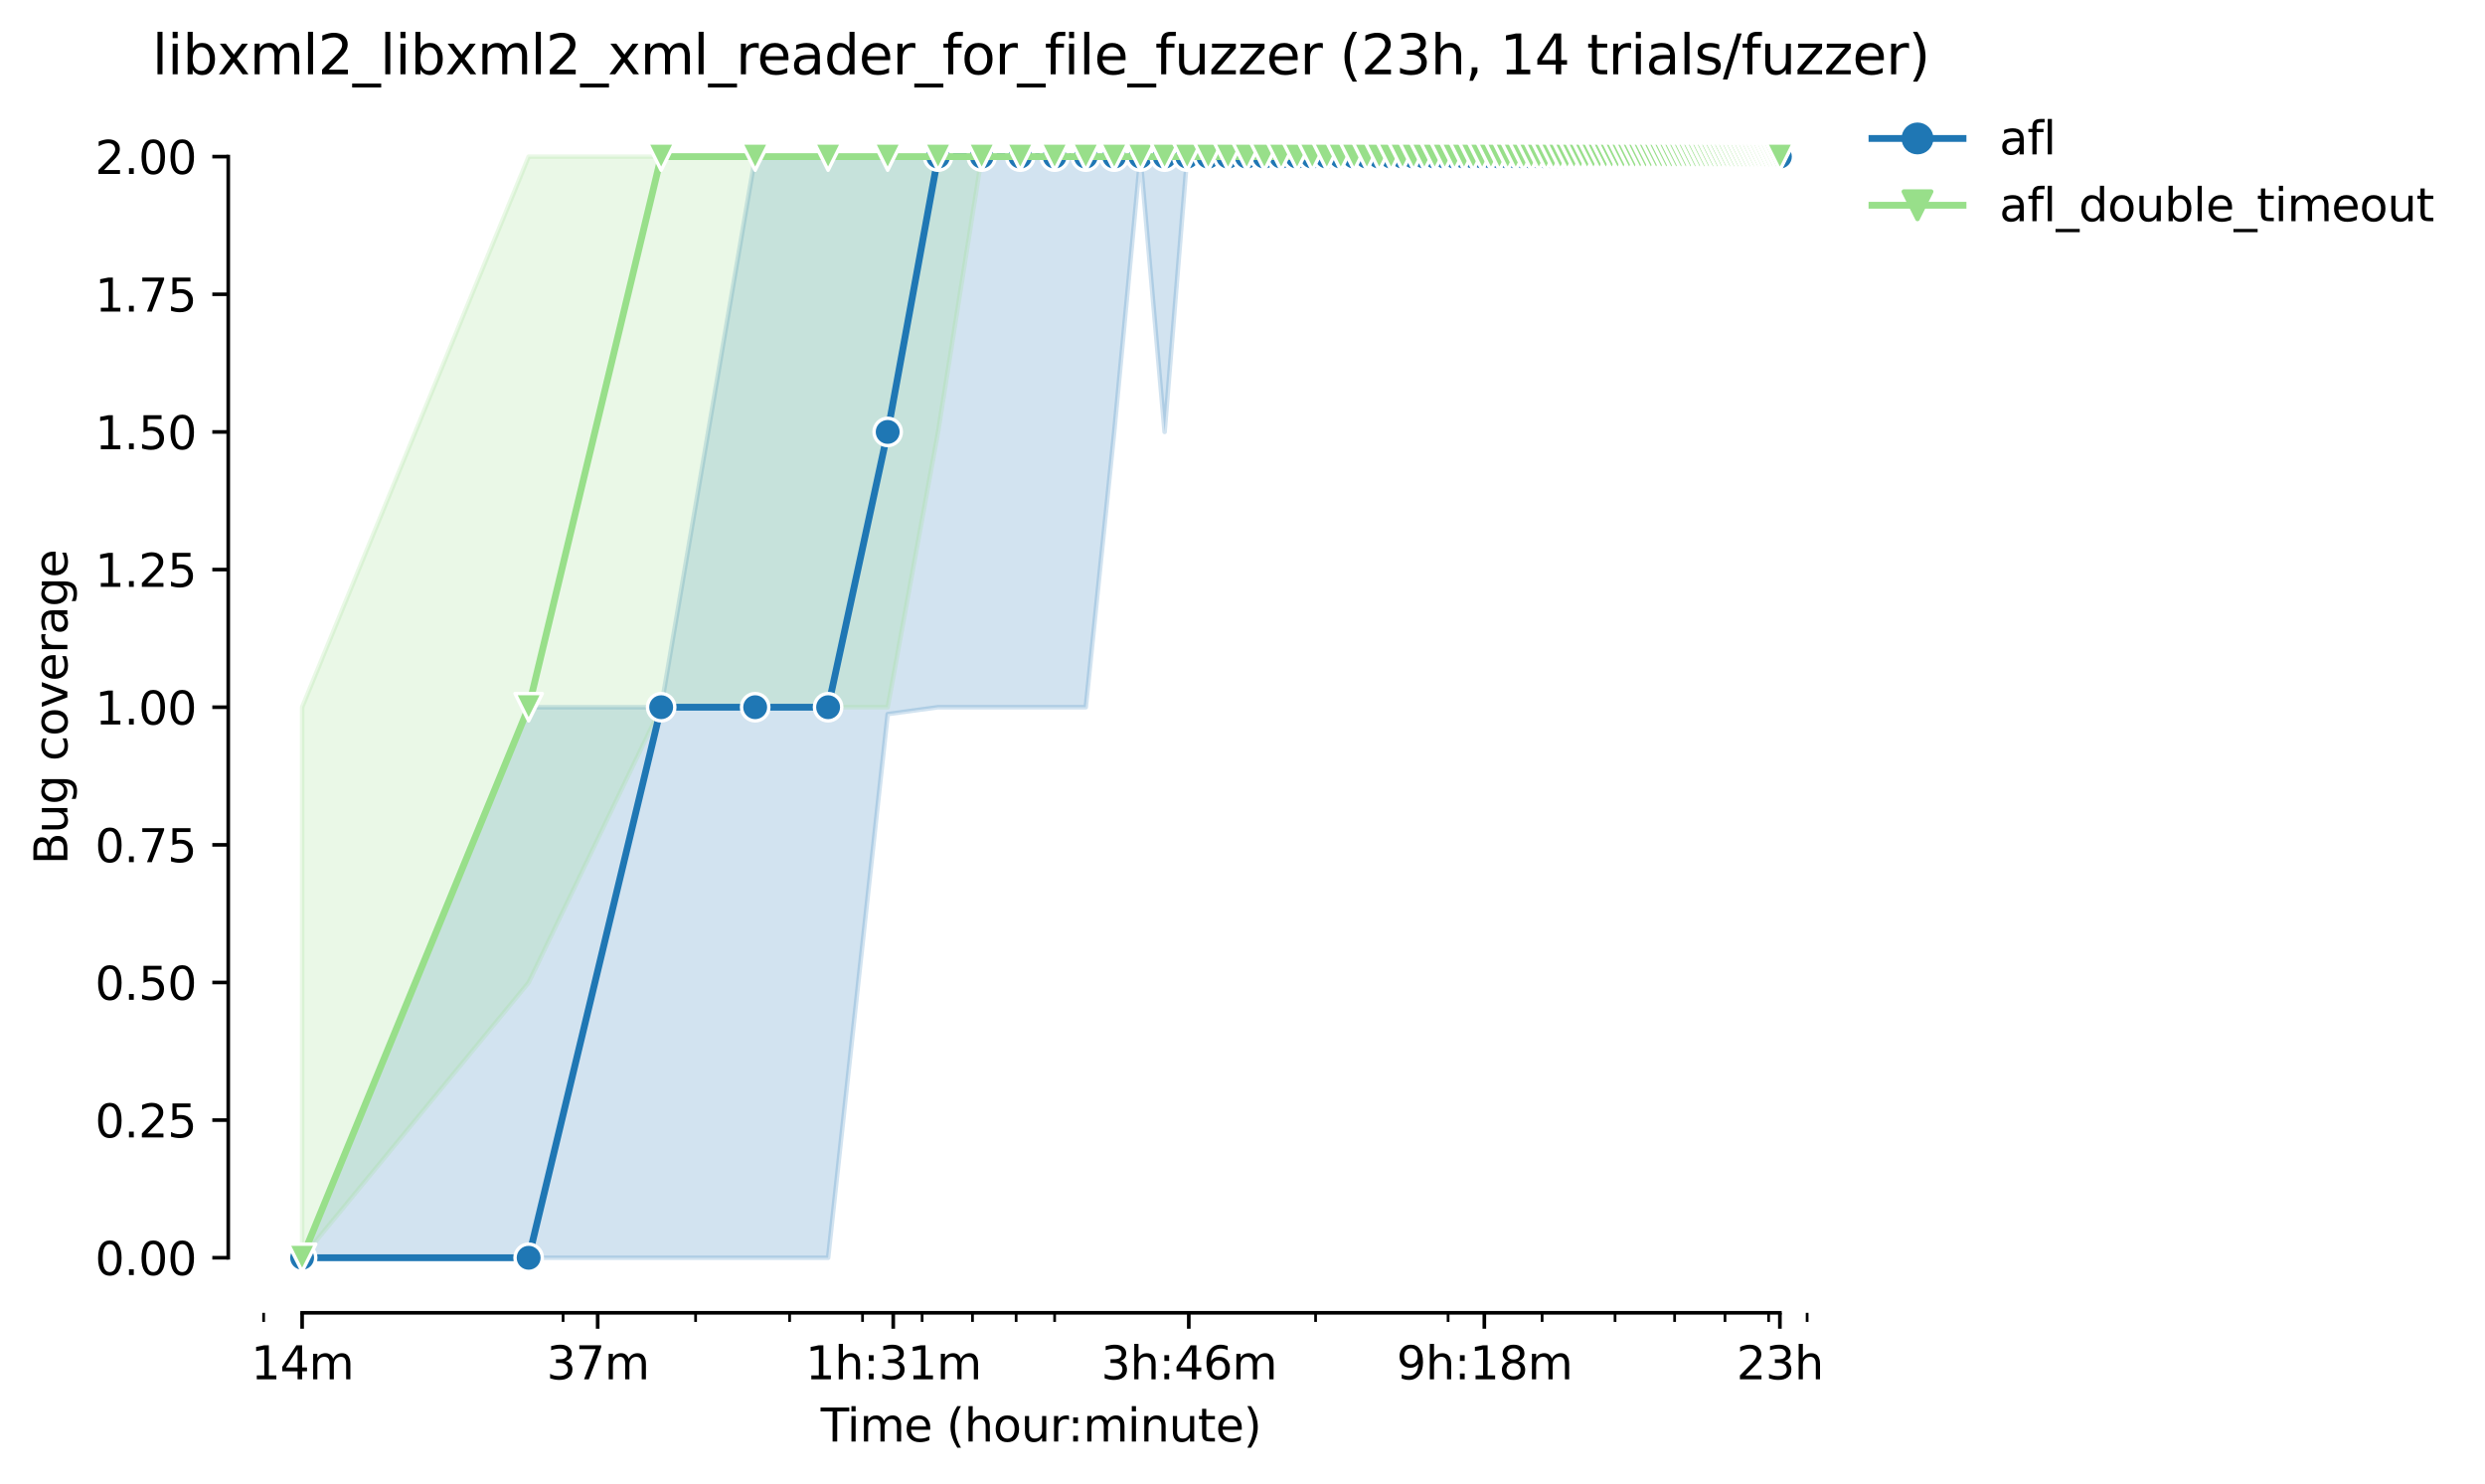 <?xml version="1.0" encoding="utf-8" standalone="no"?>
<!DOCTYPE svg PUBLIC "-//W3C//DTD SVG 1.1//EN"
  "http://www.w3.org/Graphics/SVG/1.1/DTD/svg11.dtd">
<svg height="325.986pt" version="1.1" viewBox="0 0 545.943 325.986" width="545.943pt" xmlns="http://www.w3.org/2000/svg" xmlns:xlink="http://www.w3.org/1999/xlink">
 <defs>
  <style type="text/css">*{stroke-linecap:butt;stroke-linejoin:round;}</style>
 </defs>
 <g id="figure_1">
  <g id="patch_1">
   <path d="M 0 325.986 
L 545.943 325.986 
L 545.943 0 
L 0 0 
z
" style="fill:#ffffff;"/>
  </g>
  <g id="axes_1">
   <g id="patch_2">
    <path d="M 50.144 288.43 
L 407.264 288.43 
L 407.264 22.318 
L 50.144 22.318 
z
" style="fill:#ffffff;"/>
   </g>
   <g id="PolyCollection_1">
    <defs>
     <path d="M 66.376 -49.652 
L 66.376 -49.652 
L 116.143 -49.652 
L 145.254 -49.652 
L 165.909 -49.652 
L 181.931 -49.652 
L 195.021 -169.1 
L 206.089 -170.612 
L 215.676 -170.612 
L 224.132 -170.612 
L 231.697 -170.612 
L 238.54 -170.612 
L 244.787 -231.092 
L 250.534 -291.572 
L 255.855 -231.092 
L 260.809 -291.572 
L 265.442 -291.572 
L 269.795 -291.572 
L 273.899 -291.572 
L 277.781 -291.572 
L 281.464 -291.572 
L 284.967 -291.572 
L 288.307 -291.572 
L 291.498 -291.572 
L 294.554 -291.572 
L 297.485 -291.572 
L 300.301 -291.572 
L 303.01 -291.572 
L 305.621 -291.572 
L 308.141 -291.572 
L 310.575 -291.572 
L 312.929 -291.572 
L 315.209 -291.572 
L 317.418 -291.572 
L 319.561 -291.572 
L 321.643 -291.572 
L 323.665 -291.572 
L 325.632 -291.572 
L 327.547 -291.572 
L 329.412 -291.572 
L 331.23 -291.572 
L 333.003 -291.572 
L 334.733 -291.572 
L 336.422 -291.572 
L 338.073 -291.572 
L 339.687 -291.572 
L 341.265 -291.572 
L 342.809 -291.572 
L 344.32 -291.572 
L 345.801 -291.572 
L 347.251 -291.572 
L 348.673 -291.572 
L 350.067 -291.572 
L 351.435 -291.572 
L 352.777 -291.572 
L 354.094 -291.572 
L 355.388 -291.572 
L 356.659 -291.572 
L 357.907 -291.572 
L 359.135 -291.572 
L 360.341 -291.572 
L 361.528 -291.572 
L 362.696 -291.572 
L 363.845 -291.572 
L 364.975 -291.572 
L 366.088 -291.572 
L 367.185 -291.572 
L 368.264 -291.572 
L 369.328 -291.572 
L 370.376 -291.572 
L 371.409 -291.572 
L 372.428 -291.572 
L 373.432 -291.572 
L 374.422 -291.572 
L 375.399 -291.572 
L 376.363 -291.572 
L 377.314 -291.572 
L 378.252 -291.572 
L 379.179 -291.572 
L 380.093 -291.572 
L 380.996 -291.572 
L 381.888 -291.572 
L 382.769 -291.572 
L 383.64 -291.572 
L 384.499 -291.572 
L 385.349 -291.572 
L 386.189 -291.572 
L 387.019 -291.572 
L 387.839 -291.572 
L 388.651 -291.572 
L 389.453 -291.572 
L 390.246 -291.572 
L 391.031 -291.572 
L 391.031 -291.572 
L 391.031 -291.572 
L 390.246 -291.572 
L 389.453 -291.572 
L 388.651 -291.572 
L 387.839 -291.572 
L 387.019 -291.572 
L 386.189 -291.572 
L 385.349 -291.572 
L 384.499 -291.572 
L 383.64 -291.572 
L 382.769 -291.572 
L 381.888 -291.572 
L 380.996 -291.572 
L 380.093 -291.572 
L 379.179 -291.572 
L 378.252 -291.572 
L 377.314 -291.572 
L 376.363 -291.572 
L 375.399 -291.572 
L 374.422 -291.572 
L 373.432 -291.572 
L 372.428 -291.572 
L 371.409 -291.572 
L 370.376 -291.572 
L 369.328 -291.572 
L 368.264 -291.572 
L 367.185 -291.572 
L 366.088 -291.572 
L 364.975 -291.572 
L 363.845 -291.572 
L 362.696 -291.572 
L 361.528 -291.572 
L 360.341 -291.572 
L 359.135 -291.572 
L 357.907 -291.572 
L 356.659 -291.572 
L 355.388 -291.572 
L 354.094 -291.572 
L 352.777 -291.572 
L 351.435 -291.572 
L 350.067 -291.572 
L 348.673 -291.572 
L 347.251 -291.572 
L 345.801 -291.572 
L 344.32 -291.572 
L 342.809 -291.572 
L 341.265 -291.572 
L 339.687 -291.572 
L 338.073 -291.572 
L 336.422 -291.572 
L 334.733 -291.572 
L 333.003 -291.572 
L 331.23 -291.572 
L 329.412 -291.572 
L 327.547 -291.572 
L 325.632 -291.572 
L 323.665 -291.572 
L 321.643 -291.572 
L 319.561 -291.572 
L 317.418 -291.572 
L 315.209 -291.572 
L 312.929 -291.572 
L 310.575 -291.572 
L 308.141 -291.572 
L 305.621 -291.572 
L 303.01 -291.572 
L 300.301 -291.572 
L 297.485 -291.572 
L 294.554 -291.572 
L 291.498 -291.572 
L 288.307 -291.572 
L 284.967 -291.572 
L 281.464 -291.572 
L 277.781 -291.572 
L 273.899 -291.572 
L 269.795 -291.572 
L 265.442 -291.572 
L 260.809 -291.572 
L 255.855 -291.572 
L 250.534 -291.572 
L 244.787 -291.572 
L 238.54 -291.572 
L 231.697 -291.572 
L 224.132 -291.572 
L 215.676 -291.572 
L 206.089 -291.572 
L 195.021 -291.572 
L 181.931 -291.572 
L 165.909 -291.572 
L 145.254 -170.612 
L 116.143 -170.612 
L 66.376 -49.652 
z
" id="m3db24aa95b" style="stroke:#1f77b4;stroke-opacity:0.2;"/>
    </defs>
    <g clip-path="url(#pb84dd25042)">
     <use style="fill:#1f77b4;fill-opacity:0.2;stroke:#1f77b4;stroke-opacity:0.2;" x="0" xlink:href="#m3db24aa95b" y="325.986"/>
    </g>
   </g>
   <g id="PolyCollection_2">
    <defs>
     <path d="M 66.376 -170.612 
L 66.376 -49.652 
L 116.143 -110.132 
L 145.254 -170.612 
L 165.909 -170.612 
L 181.931 -170.612 
L 195.021 -170.612 
L 206.089 -231.092 
L 215.676 -291.572 
L 224.132 -291.572 
L 231.697 -291.572 
L 238.54 -291.572 
L 244.787 -291.572 
L 250.534 -291.572 
L 255.855 -291.572 
L 260.809 -291.572 
L 265.442 -291.572 
L 269.795 -291.572 
L 273.899 -291.572 
L 277.781 -291.572 
L 281.464 -291.572 
L 284.967 -291.572 
L 288.307 -291.572 
L 291.498 -291.572 
L 294.554 -291.572 
L 297.485 -291.572 
L 300.301 -291.572 
L 303.01 -291.572 
L 305.621 -291.572 
L 308.141 -291.572 
L 310.575 -291.572 
L 312.929 -291.572 
L 315.209 -291.572 
L 317.418 -291.572 
L 319.561 -291.572 
L 321.643 -291.572 
L 323.665 -291.572 
L 325.632 -291.572 
L 327.547 -291.572 
L 329.412 -291.572 
L 331.23 -291.572 
L 333.003 -291.572 
L 334.733 -291.572 
L 336.422 -291.572 
L 338.073 -291.572 
L 339.687 -291.572 
L 341.265 -291.572 
L 342.809 -291.572 
L 344.32 -291.572 
L 345.801 -291.572 
L 347.251 -291.572 
L 348.673 -291.572 
L 350.067 -291.572 
L 351.435 -291.572 
L 352.777 -291.572 
L 354.094 -291.572 
L 355.388 -291.572 
L 356.659 -291.572 
L 357.907 -291.572 
L 359.135 -291.572 
L 360.341 -291.572 
L 361.528 -291.572 
L 362.696 -291.572 
L 363.845 -291.572 
L 364.975 -291.572 
L 366.088 -291.572 
L 367.185 -291.572 
L 368.264 -291.572 
L 369.328 -291.572 
L 370.376 -291.572 
L 371.409 -291.572 
L 372.428 -291.572 
L 373.432 -291.572 
L 374.422 -291.572 
L 375.399 -291.572 
L 376.363 -291.572 
L 377.314 -291.572 
L 378.252 -291.572 
L 379.179 -291.572 
L 380.093 -291.572 
L 380.996 -291.572 
L 381.888 -291.572 
L 382.769 -291.572 
L 383.64 -291.572 
L 384.499 -291.572 
L 385.349 -291.572 
L 386.189 -291.572 
L 387.019 -291.572 
L 387.839 -291.572 
L 388.651 -291.572 
L 389.453 -291.572 
L 390.246 -291.572 
L 391.031 -291.572 
L 391.031 -291.572 
L 391.031 -291.572 
L 390.246 -291.572 
L 389.453 -291.572 
L 388.651 -291.572 
L 387.839 -291.572 
L 387.019 -291.572 
L 386.189 -291.572 
L 385.349 -291.572 
L 384.499 -291.572 
L 383.64 -291.572 
L 382.769 -291.572 
L 381.888 -291.572 
L 380.996 -291.572 
L 380.093 -291.572 
L 379.179 -291.572 
L 378.252 -291.572 
L 377.314 -291.572 
L 376.363 -291.572 
L 375.399 -291.572 
L 374.422 -291.572 
L 373.432 -291.572 
L 372.428 -291.572 
L 371.409 -291.572 
L 370.376 -291.572 
L 369.328 -291.572 
L 368.264 -291.572 
L 367.185 -291.572 
L 366.088 -291.572 
L 364.975 -291.572 
L 363.845 -291.572 
L 362.696 -291.572 
L 361.528 -291.572 
L 360.341 -291.572 
L 359.135 -291.572 
L 357.907 -291.572 
L 356.659 -291.572 
L 355.388 -291.572 
L 354.094 -291.572 
L 352.777 -291.572 
L 351.435 -291.572 
L 350.067 -291.572 
L 348.673 -291.572 
L 347.251 -291.572 
L 345.801 -291.572 
L 344.32 -291.572 
L 342.809 -291.572 
L 341.265 -291.572 
L 339.687 -291.572 
L 338.073 -291.572 
L 336.422 -291.572 
L 334.733 -291.572 
L 333.003 -291.572 
L 331.23 -291.572 
L 329.412 -291.572 
L 327.547 -291.572 
L 325.632 -291.572 
L 323.665 -291.572 
L 321.643 -291.572 
L 319.561 -291.572 
L 317.418 -291.572 
L 315.209 -291.572 
L 312.929 -291.572 
L 310.575 -291.572 
L 308.141 -291.572 
L 305.621 -291.572 
L 303.01 -291.572 
L 300.301 -291.572 
L 297.485 -291.572 
L 294.554 -291.572 
L 291.498 -291.572 
L 288.307 -291.572 
L 284.967 -291.572 
L 281.464 -291.572 
L 277.781 -291.572 
L 273.899 -291.572 
L 269.795 -291.572 
L 265.442 -291.572 
L 260.809 -291.572 
L 255.855 -291.572 
L 250.534 -291.572 
L 244.787 -291.572 
L 238.54 -291.572 
L 231.697 -291.572 
L 224.132 -291.572 
L 215.676 -291.572 
L 206.089 -291.572 
L 195.021 -291.572 
L 181.931 -291.572 
L 165.909 -291.572 
L 145.254 -291.572 
L 116.143 -291.572 
L 66.376 -170.612 
z
" id="mb2bd56494a" style="stroke:#98df8a;stroke-opacity:0.2;"/>
    </defs>
    <g clip-path="url(#pb84dd25042)">
     <use style="fill:#98df8a;fill-opacity:0.2;stroke:#98df8a;stroke-opacity:0.2;" x="0" xlink:href="#mb2bd56494a" y="325.986"/>
    </g>
   </g>
   <g id="matplotlib.axis_1">
    <g id="xtick_1">
     <g id="line2d_1">
      <defs>
       <path d="M 0 0 
L 0 3.5 
" id="m2b16334c24" style="stroke:#000000;stroke-width:0.8;"/>
      </defs>
      <g>
       <use style="stroke:#000000;stroke-width:0.8;" x="66.376" xlink:href="#m2b16334c24" y="288.43"/>
      </g>
     </g>
     <g id="text_1">
      <!-- 14m -->
      <g transform="translate(55.144 303.029)scale(0.1 -0.1)">
       <defs>
        <path d="M 794 531 
L 1825 531 
L 1825 4091 
L 703 3866 
L 703 4441 
L 1819 4666 
L 2450 4666 
L 2450 531 
L 3481 531 
L 3481 0 
L 794 0 
L 794 531 
z
" id="DejaVuSans-31" transform="scale(0.016)"/>
        <path d="M 2419 4116 
L 825 1625 
L 2419 1625 
L 2419 4116 
z
M 2253 4666 
L 3047 4666 
L 3047 1625 
L 3713 1625 
L 3713 1100 
L 3047 1100 
L 3047 0 
L 2419 0 
L 2419 1100 
L 313 1100 
L 313 1709 
L 2253 4666 
z
" id="DejaVuSans-34" transform="scale(0.016)"/>
        <path d="M 3328 2828 
Q 3544 3216 3844 3400 
Q 4144 3584 4550 3584 
Q 5097 3584 5394 3201 
Q 5691 2819 5691 2113 
L 5691 0 
L 5113 0 
L 5113 2094 
Q 5113 2597 4934 2840 
Q 4756 3084 4391 3084 
Q 3944 3084 3684 2787 
Q 3425 2491 3425 1978 
L 3425 0 
L 2847 0 
L 2847 2094 
Q 2847 2600 2669 2842 
Q 2491 3084 2119 3084 
Q 1678 3084 1418 2786 
Q 1159 2488 1159 1978 
L 1159 0 
L 581 0 
L 581 3500 
L 1159 3500 
L 1159 2956 
Q 1356 3278 1631 3431 
Q 1906 3584 2284 3584 
Q 2666 3584 2933 3390 
Q 3200 3197 3328 2828 
z
" id="DejaVuSans-6d" transform="scale(0.016)"/>
       </defs>
       <use xlink:href="#DejaVuSans-31"/>
       <use x="63.623" xlink:href="#DejaVuSans-34"/>
       <use x="127.246" xlink:href="#DejaVuSans-6d"/>
      </g>
     </g>
    </g>
    <g id="xtick_2">
     <g id="line2d_2">
      <g>
       <use style="stroke:#000000;stroke-width:0.8;" x="131.308" xlink:href="#m2b16334c24" y="288.43"/>
      </g>
     </g>
     <g id="text_2">
      <!-- 37m -->
      <g transform="translate(120.075 303.029)scale(0.1 -0.1)">
       <defs>
        <path d="M 2597 2516 
Q 3050 2419 3304 2112 
Q 3559 1806 3559 1356 
Q 3559 666 3084 287 
Q 2609 -91 1734 -91 
Q 1441 -91 1130 -33 
Q 819 25 488 141 
L 488 750 
Q 750 597 1062 519 
Q 1375 441 1716 441 
Q 2309 441 2620 675 
Q 2931 909 2931 1356 
Q 2931 1769 2642 2001 
Q 2353 2234 1838 2234 
L 1294 2234 
L 1294 2753 
L 1863 2753 
Q 2328 2753 2575 2939 
Q 2822 3125 2822 3475 
Q 2822 3834 2567 4026 
Q 2313 4219 1838 4219 
Q 1578 4219 1281 4162 
Q 984 4106 628 3988 
L 628 4550 
Q 988 4650 1302 4700 
Q 1616 4750 1894 4750 
Q 2613 4750 3031 4423 
Q 3450 4097 3450 3541 
Q 3450 3153 3228 2886 
Q 3006 2619 2597 2516 
z
" id="DejaVuSans-33" transform="scale(0.016)"/>
        <path d="M 525 4666 
L 3525 4666 
L 3525 4397 
L 1831 0 
L 1172 0 
L 2766 4134 
L 525 4134 
L 525 4666 
z
" id="DejaVuSans-37" transform="scale(0.016)"/>
       </defs>
       <use xlink:href="#DejaVuSans-33"/>
       <use x="63.623" xlink:href="#DejaVuSans-37"/>
       <use x="127.246" xlink:href="#DejaVuSans-6d"/>
      </g>
     </g>
    </g>
    <g id="xtick_3">
     <g id="line2d_3">
      <g>
       <use style="stroke:#000000;stroke-width:0.8;" x="196.239" xlink:href="#m2b16334c24" y="288.43"/>
      </g>
     </g>
     <g id="text_3">
      <!-- 1h:31m -->
      <g transform="translate(176.971 303.029)scale(0.1 -0.1)">
       <defs>
        <path d="M 3513 2113 
L 3513 0 
L 2938 0 
L 2938 2094 
Q 2938 2591 2744 2837 
Q 2550 3084 2163 3084 
Q 1697 3084 1428 2787 
Q 1159 2491 1159 1978 
L 1159 0 
L 581 0 
L 581 4863 
L 1159 4863 
L 1159 2956 
Q 1366 3272 1645 3428 
Q 1925 3584 2291 3584 
Q 2894 3584 3203 3211 
Q 3513 2838 3513 2113 
z
" id="DejaVuSans-68" transform="scale(0.016)"/>
        <path d="M 750 794 
L 1409 794 
L 1409 0 
L 750 0 
L 750 794 
z
M 750 3309 
L 1409 3309 
L 1409 2516 
L 750 2516 
L 750 3309 
z
" id="DejaVuSans-3a" transform="scale(0.016)"/>
       </defs>
       <use xlink:href="#DejaVuSans-31"/>
       <use x="63.623" xlink:href="#DejaVuSans-68"/>
       <use x="127.002" xlink:href="#DejaVuSans-3a"/>
       <use x="160.693" xlink:href="#DejaVuSans-33"/>
       <use x="224.316" xlink:href="#DejaVuSans-31"/>
       <use x="287.939" xlink:href="#DejaVuSans-6d"/>
      </g>
     </g>
    </g>
    <g id="xtick_4">
     <g id="line2d_4">
      <g>
       <use style="stroke:#000000;stroke-width:0.8;" x="261.17" xlink:href="#m2b16334c24" y="288.43"/>
      </g>
     </g>
     <g id="text_4">
      <!-- 3h:46m -->
      <g transform="translate(241.903 303.029)scale(0.1 -0.1)">
       <defs>
        <path d="M 2113 2584 
Q 1688 2584 1439 2293 
Q 1191 2003 1191 1497 
Q 1191 994 1439 701 
Q 1688 409 2113 409 
Q 2538 409 2786 701 
Q 3034 994 3034 1497 
Q 3034 2003 2786 2293 
Q 2538 2584 2113 2584 
z
M 3366 4563 
L 3366 3988 
Q 3128 4100 2886 4159 
Q 2644 4219 2406 4219 
Q 1781 4219 1451 3797 
Q 1122 3375 1075 2522 
Q 1259 2794 1537 2939 
Q 1816 3084 2150 3084 
Q 2853 3084 3261 2657 
Q 3669 2231 3669 1497 
Q 3669 778 3244 343 
Q 2819 -91 2113 -91 
Q 1303 -91 875 529 
Q 447 1150 447 2328 
Q 447 3434 972 4092 
Q 1497 4750 2381 4750 
Q 2619 4750 2861 4703 
Q 3103 4656 3366 4563 
z
" id="DejaVuSans-36" transform="scale(0.016)"/>
       </defs>
       <use xlink:href="#DejaVuSans-33"/>
       <use x="63.623" xlink:href="#DejaVuSans-68"/>
       <use x="127.002" xlink:href="#DejaVuSans-3a"/>
       <use x="160.693" xlink:href="#DejaVuSans-34"/>
       <use x="224.316" xlink:href="#DejaVuSans-36"/>
       <use x="287.939" xlink:href="#DejaVuSans-6d"/>
      </g>
     </g>
    </g>
    <g id="xtick_5">
     <g id="line2d_5">
      <g>
       <use style="stroke:#000000;stroke-width:0.8;" x="326.101" xlink:href="#m2b16334c24" y="288.43"/>
      </g>
     </g>
     <g id="text_5">
      <!-- 9h:18m -->
      <g transform="translate(306.834 303.029)scale(0.1 -0.1)">
       <defs>
        <path d="M 703 97 
L 703 672 
Q 941 559 1184 500 
Q 1428 441 1663 441 
Q 2288 441 2617 861 
Q 2947 1281 2994 2138 
Q 2813 1869 2534 1725 
Q 2256 1581 1919 1581 
Q 1219 1581 811 2004 
Q 403 2428 403 3163 
Q 403 3881 828 4315 
Q 1253 4750 1959 4750 
Q 2769 4750 3195 4129 
Q 3622 3509 3622 2328 
Q 3622 1225 3098 567 
Q 2575 -91 1691 -91 
Q 1453 -91 1209 -44 
Q 966 3 703 97 
z
M 1959 2075 
Q 2384 2075 2632 2365 
Q 2881 2656 2881 3163 
Q 2881 3666 2632 3958 
Q 2384 4250 1959 4250 
Q 1534 4250 1286 3958 
Q 1038 3666 1038 3163 
Q 1038 2656 1286 2365 
Q 1534 2075 1959 2075 
z
" id="DejaVuSans-39" transform="scale(0.016)"/>
        <path d="M 2034 2216 
Q 1584 2216 1326 1975 
Q 1069 1734 1069 1313 
Q 1069 891 1326 650 
Q 1584 409 2034 409 
Q 2484 409 2743 651 
Q 3003 894 3003 1313 
Q 3003 1734 2745 1975 
Q 2488 2216 2034 2216 
z
M 1403 2484 
Q 997 2584 770 2862 
Q 544 3141 544 3541 
Q 544 4100 942 4425 
Q 1341 4750 2034 4750 
Q 2731 4750 3128 4425 
Q 3525 4100 3525 3541 
Q 3525 3141 3298 2862 
Q 3072 2584 2669 2484 
Q 3125 2378 3379 2068 
Q 3634 1759 3634 1313 
Q 3634 634 3220 271 
Q 2806 -91 2034 -91 
Q 1263 -91 848 271 
Q 434 634 434 1313 
Q 434 1759 690 2068 
Q 947 2378 1403 2484 
z
M 1172 3481 
Q 1172 3119 1398 2916 
Q 1625 2713 2034 2713 
Q 2441 2713 2670 2916 
Q 2900 3119 2900 3481 
Q 2900 3844 2670 4047 
Q 2441 4250 2034 4250 
Q 1625 4250 1398 4047 
Q 1172 3844 1172 3481 
z
" id="DejaVuSans-38" transform="scale(0.016)"/>
       </defs>
       <use xlink:href="#DejaVuSans-39"/>
       <use x="63.623" xlink:href="#DejaVuSans-68"/>
       <use x="127.002" xlink:href="#DejaVuSans-3a"/>
       <use x="160.693" xlink:href="#DejaVuSans-31"/>
       <use x="224.316" xlink:href="#DejaVuSans-38"/>
       <use x="287.939" xlink:href="#DejaVuSans-6d"/>
      </g>
     </g>
    </g>
    <g id="xtick_6">
     <g id="line2d_6">
      <g>
       <use style="stroke:#000000;stroke-width:0.8;" x="391.032" xlink:href="#m2b16334c24" y="288.43"/>
      </g>
     </g>
     <g id="text_6">
      <!-- 23h -->
      <g transform="translate(381.501 303.029)scale(0.1 -0.1)">
       <defs>
        <path d="M 1228 531 
L 3431 531 
L 3431 0 
L 469 0 
L 469 531 
Q 828 903 1448 1529 
Q 2069 2156 2228 2338 
Q 2531 2678 2651 2914 
Q 2772 3150 2772 3378 
Q 2772 3750 2511 3984 
Q 2250 4219 1831 4219 
Q 1534 4219 1204 4116 
Q 875 4013 500 3803 
L 500 4441 
Q 881 4594 1212 4672 
Q 1544 4750 1819 4750 
Q 2544 4750 2975 4387 
Q 3406 4025 3406 3419 
Q 3406 3131 3298 2873 
Q 3191 2616 2906 2266 
Q 2828 2175 2409 1742 
Q 1991 1309 1228 531 
z
" id="DejaVuSans-32" transform="scale(0.016)"/>
       </defs>
       <use xlink:href="#DejaVuSans-32"/>
       <use x="63.623" xlink:href="#DejaVuSans-33"/>
       <use x="127.246" xlink:href="#DejaVuSans-68"/>
      </g>
     </g>
    </g>
    <g id="xtick_7">
     <g id="line2d_7">
      <defs>
       <path d="M 0 0 
L 0 2 
" id="m01379d0331" style="stroke:#000000;stroke-width:0.6;"/>
      </defs>
      <g>
       <use style="stroke:#000000;stroke-width:0.6;" x="57.92" xlink:href="#m01379d0331" y="288.43"/>
      </g>
     </g>
    </g>
    <g id="xtick_8">
     <g id="line2d_8">
      <g>
       <use style="stroke:#000000;stroke-width:0.6;" x="123.708" xlink:href="#m01379d0331" y="288.43"/>
      </g>
     </g>
    </g>
    <g id="xtick_9">
     <g id="line2d_9">
      <g>
       <use style="stroke:#000000;stroke-width:0.6;" x="152.819" xlink:href="#m01379d0331" y="288.43"/>
      </g>
     </g>
    </g>
    <g id="xtick_10">
     <g id="line2d_10">
      <g>
       <use style="stroke:#000000;stroke-width:0.6;" x="173.474" xlink:href="#m01379d0331" y="288.43"/>
      </g>
     </g>
    </g>
    <g id="xtick_11">
     <g id="line2d_11">
      <g>
       <use style="stroke:#000000;stroke-width:0.6;" x="189.495" xlink:href="#m01379d0331" y="288.43"/>
      </g>
     </g>
    </g>
    <g id="xtick_12">
     <g id="line2d_12">
      <g>
       <use style="stroke:#000000;stroke-width:0.6;" x="202.586" xlink:href="#m01379d0331" y="288.43"/>
      </g>
     </g>
    </g>
    <g id="xtick_13">
     <g id="line2d_13">
      <g>
       <use style="stroke:#000000;stroke-width:0.6;" x="213.653" xlink:href="#m01379d0331" y="288.43"/>
      </g>
     </g>
    </g>
    <g id="xtick_14">
     <g id="line2d_14">
      <g>
       <use style="stroke:#000000;stroke-width:0.6;" x="223.24" xlink:href="#m01379d0331" y="288.43"/>
      </g>
     </g>
    </g>
    <g id="xtick_15">
     <g id="line2d_15">
      <g>
       <use style="stroke:#000000;stroke-width:0.6;" x="231.697" xlink:href="#m01379d0331" y="288.43"/>
      </g>
     </g>
    </g>
    <g id="xtick_16">
     <g id="line2d_16">
      <g>
       <use style="stroke:#000000;stroke-width:0.6;" x="289.028" xlink:href="#m01379d0331" y="288.43"/>
      </g>
     </g>
    </g>
    <g id="xtick_17">
     <g id="line2d_17">
      <g>
       <use style="stroke:#000000;stroke-width:0.6;" x="318.14" xlink:href="#m01379d0331" y="288.43"/>
      </g>
     </g>
    </g>
    <g id="xtick_18">
     <g id="line2d_18">
      <g>
       <use style="stroke:#000000;stroke-width:0.6;" x="338.795" xlink:href="#m01379d0331" y="288.43"/>
      </g>
     </g>
    </g>
    <g id="xtick_19">
     <g id="line2d_19">
      <g>
       <use style="stroke:#000000;stroke-width:0.6;" x="354.816" xlink:href="#m01379d0331" y="288.43"/>
      </g>
     </g>
    </g>
    <g id="xtick_20">
     <g id="line2d_20">
      <g>
       <use style="stroke:#000000;stroke-width:0.6;" x="367.906" xlink:href="#m01379d0331" y="288.43"/>
      </g>
     </g>
    </g>
    <g id="xtick_21">
     <g id="line2d_21">
      <g>
       <use style="stroke:#000000;stroke-width:0.6;" x="378.974" xlink:href="#m01379d0331" y="288.43"/>
      </g>
     </g>
    </g>
    <g id="xtick_22">
     <g id="line2d_22">
      <g>
       <use style="stroke:#000000;stroke-width:0.6;" x="388.561" xlink:href="#m01379d0331" y="288.43"/>
      </g>
     </g>
    </g>
    <g id="xtick_23">
     <g id="line2d_23">
      <g>
       <use style="stroke:#000000;stroke-width:0.6;" x="397.018" xlink:href="#m01379d0331" y="288.43"/>
      </g>
     </g>
    </g>
    <g id="text_7">
     <!-- Time (hour:minute) -->
     <g transform="translate(180.297 316.707)scale(0.1 -0.1)">
      <defs>
       <path d="M -19 4666 
L 3928 4666 
L 3928 4134 
L 2272 4134 
L 2272 0 
L 1638 0 
L 1638 4134 
L -19 4134 
L -19 4666 
z
" id="DejaVuSans-54" transform="scale(0.016)"/>
       <path d="M 603 3500 
L 1178 3500 
L 1178 0 
L 603 0 
L 603 3500 
z
M 603 4863 
L 1178 4863 
L 1178 4134 
L 603 4134 
L 603 4863 
z
" id="DejaVuSans-69" transform="scale(0.016)"/>
       <path d="M 3597 1894 
L 3597 1613 
L 953 1613 
Q 991 1019 1311 708 
Q 1631 397 2203 397 
Q 2534 397 2845 478 
Q 3156 559 3463 722 
L 3463 178 
Q 3153 47 2828 -22 
Q 2503 -91 2169 -91 
Q 1331 -91 842 396 
Q 353 884 353 1716 
Q 353 2575 817 3079 
Q 1281 3584 2069 3584 
Q 2775 3584 3186 3129 
Q 3597 2675 3597 1894 
z
M 3022 2063 
Q 3016 2534 2758 2815 
Q 2500 3097 2075 3097 
Q 1594 3097 1305 2825 
Q 1016 2553 972 2059 
L 3022 2063 
z
" id="DejaVuSans-65" transform="scale(0.016)"/>
       <path id="DejaVuSans-20" transform="scale(0.016)"/>
       <path d="M 1984 4856 
Q 1566 4138 1362 3434 
Q 1159 2731 1159 2009 
Q 1159 1288 1364 580 
Q 1569 -128 1984 -844 
L 1484 -844 
Q 1016 -109 783 600 
Q 550 1309 550 2009 
Q 550 2706 781 3412 
Q 1013 4119 1484 4856 
L 1984 4856 
z
" id="DejaVuSans-28" transform="scale(0.016)"/>
       <path d="M 1959 3097 
Q 1497 3097 1228 2736 
Q 959 2375 959 1747 
Q 959 1119 1226 758 
Q 1494 397 1959 397 
Q 2419 397 2687 759 
Q 2956 1122 2956 1747 
Q 2956 2369 2687 2733 
Q 2419 3097 1959 3097 
z
M 1959 3584 
Q 2709 3584 3137 3096 
Q 3566 2609 3566 1747 
Q 3566 888 3137 398 
Q 2709 -91 1959 -91 
Q 1206 -91 779 398 
Q 353 888 353 1747 
Q 353 2609 779 3096 
Q 1206 3584 1959 3584 
z
" id="DejaVuSans-6f" transform="scale(0.016)"/>
       <path d="M 544 1381 
L 544 3500 
L 1119 3500 
L 1119 1403 
Q 1119 906 1312 657 
Q 1506 409 1894 409 
Q 2359 409 2629 706 
Q 2900 1003 2900 1516 
L 2900 3500 
L 3475 3500 
L 3475 0 
L 2900 0 
L 2900 538 
Q 2691 219 2414 64 
Q 2138 -91 1772 -91 
Q 1169 -91 856 284 
Q 544 659 544 1381 
z
M 1991 3584 
L 1991 3584 
z
" id="DejaVuSans-75" transform="scale(0.016)"/>
       <path d="M 2631 2963 
Q 2534 3019 2420 3045 
Q 2306 3072 2169 3072 
Q 1681 3072 1420 2755 
Q 1159 2438 1159 1844 
L 1159 0 
L 581 0 
L 581 3500 
L 1159 3500 
L 1159 2956 
Q 1341 3275 1631 3429 
Q 1922 3584 2338 3584 
Q 2397 3584 2469 3576 
Q 2541 3569 2628 3553 
L 2631 2963 
z
" id="DejaVuSans-72" transform="scale(0.016)"/>
       <path d="M 3513 2113 
L 3513 0 
L 2938 0 
L 2938 2094 
Q 2938 2591 2744 2837 
Q 2550 3084 2163 3084 
Q 1697 3084 1428 2787 
Q 1159 2491 1159 1978 
L 1159 0 
L 581 0 
L 581 3500 
L 1159 3500 
L 1159 2956 
Q 1366 3272 1645 3428 
Q 1925 3584 2291 3584 
Q 2894 3584 3203 3211 
Q 3513 2838 3513 2113 
z
" id="DejaVuSans-6e" transform="scale(0.016)"/>
       <path d="M 1172 4494 
L 1172 3500 
L 2356 3500 
L 2356 3053 
L 1172 3053 
L 1172 1153 
Q 1172 725 1289 603 
Q 1406 481 1766 481 
L 2356 481 
L 2356 0 
L 1766 0 
Q 1100 0 847 248 
Q 594 497 594 1153 
L 594 3053 
L 172 3053 
L 172 3500 
L 594 3500 
L 594 4494 
L 1172 4494 
z
" id="DejaVuSans-74" transform="scale(0.016)"/>
       <path d="M 513 4856 
L 1013 4856 
Q 1481 4119 1714 3412 
Q 1947 2706 1947 2009 
Q 1947 1309 1714 600 
Q 1481 -109 1013 -844 
L 513 -844 
Q 928 -128 1133 580 
Q 1338 1288 1338 2009 
Q 1338 2731 1133 3434 
Q 928 4138 513 4856 
z
" id="DejaVuSans-29" transform="scale(0.016)"/>
      </defs>
      <use xlink:href="#DejaVuSans-54"/>
      <use x="57.959" xlink:href="#DejaVuSans-69"/>
      <use x="85.742" xlink:href="#DejaVuSans-6d"/>
      <use x="183.154" xlink:href="#DejaVuSans-65"/>
      <use x="244.678" xlink:href="#DejaVuSans-20"/>
      <use x="276.465" xlink:href="#DejaVuSans-28"/>
      <use x="315.479" xlink:href="#DejaVuSans-68"/>
      <use x="378.857" xlink:href="#DejaVuSans-6f"/>
      <use x="440.039" xlink:href="#DejaVuSans-75"/>
      <use x="503.418" xlink:href="#DejaVuSans-72"/>
      <use x="542.781" xlink:href="#DejaVuSans-3a"/>
      <use x="576.473" xlink:href="#DejaVuSans-6d"/>
      <use x="673.885" xlink:href="#DejaVuSans-69"/>
      <use x="701.668" xlink:href="#DejaVuSans-6e"/>
      <use x="765.047" xlink:href="#DejaVuSans-75"/>
      <use x="828.426" xlink:href="#DejaVuSans-74"/>
      <use x="867.635" xlink:href="#DejaVuSans-65"/>
      <use x="929.158" xlink:href="#DejaVuSans-29"/>
     </g>
    </g>
   </g>
   <g id="matplotlib.axis_2">
    <g id="ytick_1">
     <g id="line2d_24">
      <defs>
       <path d="M 0 0 
L -3.5 0 
" id="me2802486fd" style="stroke:#000000;stroke-width:0.8;"/>
      </defs>
      <g>
       <use style="stroke:#000000;stroke-width:0.8;" x="50.144" xlink:href="#me2802486fd" y="276.334"/>
      </g>
     </g>
     <g id="text_8">
      <!-- 0.00 -->
      <g transform="translate(20.878 280.133)scale(0.1 -0.1)">
       <defs>
        <path d="M 2034 4250 
Q 1547 4250 1301 3770 
Q 1056 3291 1056 2328 
Q 1056 1369 1301 889 
Q 1547 409 2034 409 
Q 2525 409 2770 889 
Q 3016 1369 3016 2328 
Q 3016 3291 2770 3770 
Q 2525 4250 2034 4250 
z
M 2034 4750 
Q 2819 4750 3233 4129 
Q 3647 3509 3647 2328 
Q 3647 1150 3233 529 
Q 2819 -91 2034 -91 
Q 1250 -91 836 529 
Q 422 1150 422 2328 
Q 422 3509 836 4129 
Q 1250 4750 2034 4750 
z
" id="DejaVuSans-30" transform="scale(0.016)"/>
        <path d="M 684 794 
L 1344 794 
L 1344 0 
L 684 0 
L 684 794 
z
" id="DejaVuSans-2e" transform="scale(0.016)"/>
       </defs>
       <use xlink:href="#DejaVuSans-30"/>
       <use x="63.623" xlink:href="#DejaVuSans-2e"/>
       <use x="95.41" xlink:href="#DejaVuSans-30"/>
       <use x="159.033" xlink:href="#DejaVuSans-30"/>
      </g>
     </g>
    </g>
    <g id="ytick_2">
     <g id="line2d_25">
      <g>
       <use style="stroke:#000000;stroke-width:0.8;" x="50.144" xlink:href="#me2802486fd" y="246.094"/>
      </g>
     </g>
     <g id="text_9">
      <!-- 0.25 -->
      <g transform="translate(20.878 249.893)scale(0.1 -0.1)">
       <defs>
        <path d="M 691 4666 
L 3169 4666 
L 3169 4134 
L 1269 4134 
L 1269 2991 
Q 1406 3038 1543 3061 
Q 1681 3084 1819 3084 
Q 2600 3084 3056 2656 
Q 3513 2228 3513 1497 
Q 3513 744 3044 326 
Q 2575 -91 1722 -91 
Q 1428 -91 1123 -41 
Q 819 9 494 109 
L 494 744 
Q 775 591 1075 516 
Q 1375 441 1709 441 
Q 2250 441 2565 725 
Q 2881 1009 2881 1497 
Q 2881 1984 2565 2268 
Q 2250 2553 1709 2553 
Q 1456 2553 1204 2497 
Q 953 2441 691 2322 
L 691 4666 
z
" id="DejaVuSans-35" transform="scale(0.016)"/>
       </defs>
       <use xlink:href="#DejaVuSans-30"/>
       <use x="63.623" xlink:href="#DejaVuSans-2e"/>
       <use x="95.41" xlink:href="#DejaVuSans-32"/>
       <use x="159.033" xlink:href="#DejaVuSans-35"/>
      </g>
     </g>
    </g>
    <g id="ytick_3">
     <g id="line2d_26">
      <g>
       <use style="stroke:#000000;stroke-width:0.8;" x="50.144" xlink:href="#me2802486fd" y="215.854"/>
      </g>
     </g>
     <g id="text_10">
      <!-- 0.50 -->
      <g transform="translate(20.878 219.653)scale(0.1 -0.1)">
       <use xlink:href="#DejaVuSans-30"/>
       <use x="63.623" xlink:href="#DejaVuSans-2e"/>
       <use x="95.41" xlink:href="#DejaVuSans-35"/>
       <use x="159.033" xlink:href="#DejaVuSans-30"/>
      </g>
     </g>
    </g>
    <g id="ytick_4">
     <g id="line2d_27">
      <g>
       <use style="stroke:#000000;stroke-width:0.8;" x="50.144" xlink:href="#me2802486fd" y="185.614"/>
      </g>
     </g>
     <g id="text_11">
      <!-- 0.75 -->
      <g transform="translate(20.878 189.413)scale(0.1 -0.1)">
       <use xlink:href="#DejaVuSans-30"/>
       <use x="63.623" xlink:href="#DejaVuSans-2e"/>
       <use x="95.41" xlink:href="#DejaVuSans-37"/>
       <use x="159.033" xlink:href="#DejaVuSans-35"/>
      </g>
     </g>
    </g>
    <g id="ytick_5">
     <g id="line2d_28">
      <g>
       <use style="stroke:#000000;stroke-width:0.8;" x="50.144" xlink:href="#me2802486fd" y="155.374"/>
      </g>
     </g>
     <g id="text_12">
      <!-- 1.00 -->
      <g transform="translate(20.878 159.173)scale(0.1 -0.1)">
       <use xlink:href="#DejaVuSans-31"/>
       <use x="63.623" xlink:href="#DejaVuSans-2e"/>
       <use x="95.41" xlink:href="#DejaVuSans-30"/>
       <use x="159.033" xlink:href="#DejaVuSans-30"/>
      </g>
     </g>
    </g>
    <g id="ytick_6">
     <g id="line2d_29">
      <g>
       <use style="stroke:#000000;stroke-width:0.8;" x="50.144" xlink:href="#me2802486fd" y="125.134"/>
      </g>
     </g>
     <g id="text_13">
      <!-- 1.25 -->
      <g transform="translate(20.878 128.933)scale(0.1 -0.1)">
       <use xlink:href="#DejaVuSans-31"/>
       <use x="63.623" xlink:href="#DejaVuSans-2e"/>
       <use x="95.41" xlink:href="#DejaVuSans-32"/>
       <use x="159.033" xlink:href="#DejaVuSans-35"/>
      </g>
     </g>
    </g>
    <g id="ytick_7">
     <g id="line2d_30">
      <g>
       <use style="stroke:#000000;stroke-width:0.8;" x="50.144" xlink:href="#me2802486fd" y="94.894"/>
      </g>
     </g>
     <g id="text_14">
      <!-- 1.50 -->
      <g transform="translate(20.878 98.693)scale(0.1 -0.1)">
       <use xlink:href="#DejaVuSans-31"/>
       <use x="63.623" xlink:href="#DejaVuSans-2e"/>
       <use x="95.41" xlink:href="#DejaVuSans-35"/>
       <use x="159.033" xlink:href="#DejaVuSans-30"/>
      </g>
     </g>
    </g>
    <g id="ytick_8">
     <g id="line2d_31">
      <g>
       <use style="stroke:#000000;stroke-width:0.8;" x="50.144" xlink:href="#me2802486fd" y="64.654"/>
      </g>
     </g>
     <g id="text_15">
      <!-- 1.75 -->
      <g transform="translate(20.878 68.453)scale(0.1 -0.1)">
       <use xlink:href="#DejaVuSans-31"/>
       <use x="63.623" xlink:href="#DejaVuSans-2e"/>
       <use x="95.41" xlink:href="#DejaVuSans-37"/>
       <use x="159.033" xlink:href="#DejaVuSans-35"/>
      </g>
     </g>
    </g>
    <g id="ytick_9">
     <g id="line2d_32">
      <g>
       <use style="stroke:#000000;stroke-width:0.8;" x="50.144" xlink:href="#me2802486fd" y="34.414"/>
      </g>
     </g>
     <g id="text_16">
      <!-- 2.00 -->
      <g transform="translate(20.878 38.213)scale(0.1 -0.1)">
       <use xlink:href="#DejaVuSans-32"/>
       <use x="63.623" xlink:href="#DejaVuSans-2e"/>
       <use x="95.41" xlink:href="#DejaVuSans-30"/>
       <use x="159.033" xlink:href="#DejaVuSans-30"/>
      </g>
     </g>
    </g>
    <g id="text_17">
     <!-- Bug coverage -->
     <g transform="translate(14.798 189.951)rotate(-90)scale(0.1 -0.1)">
      <defs>
       <path d="M 1259 2228 
L 1259 519 
L 2272 519 
Q 2781 519 3026 730 
Q 3272 941 3272 1375 
Q 3272 1813 3026 2020 
Q 2781 2228 2272 2228 
L 1259 2228 
z
M 1259 4147 
L 1259 2741 
L 2194 2741 
Q 2656 2741 2882 2914 
Q 3109 3088 3109 3444 
Q 3109 3797 2882 3972 
Q 2656 4147 2194 4147 
L 1259 4147 
z
M 628 4666 
L 2241 4666 
Q 2963 4666 3353 4366 
Q 3744 4066 3744 3513 
Q 3744 3084 3544 2831 
Q 3344 2578 2956 2516 
Q 3422 2416 3680 2098 
Q 3938 1781 3938 1306 
Q 3938 681 3513 340 
Q 3088 0 2303 0 
L 628 0 
L 628 4666 
z
" id="DejaVuSans-42" transform="scale(0.016)"/>
       <path d="M 2906 1791 
Q 2906 2416 2648 2759 
Q 2391 3103 1925 3103 
Q 1463 3103 1205 2759 
Q 947 2416 947 1791 
Q 947 1169 1205 825 
Q 1463 481 1925 481 
Q 2391 481 2648 825 
Q 2906 1169 2906 1791 
z
M 3481 434 
Q 3481 -459 3084 -895 
Q 2688 -1331 1869 -1331 
Q 1566 -1331 1297 -1286 
Q 1028 -1241 775 -1147 
L 775 -588 
Q 1028 -725 1275 -790 
Q 1522 -856 1778 -856 
Q 2344 -856 2625 -561 
Q 2906 -266 2906 331 
L 2906 616 
Q 2728 306 2450 153 
Q 2172 0 1784 0 
Q 1141 0 747 490 
Q 353 981 353 1791 
Q 353 2603 747 3093 
Q 1141 3584 1784 3584 
Q 2172 3584 2450 3431 
Q 2728 3278 2906 2969 
L 2906 3500 
L 3481 3500 
L 3481 434 
z
" id="DejaVuSans-67" transform="scale(0.016)"/>
       <path d="M 3122 3366 
L 3122 2828 
Q 2878 2963 2633 3030 
Q 2388 3097 2138 3097 
Q 1578 3097 1268 2742 
Q 959 2388 959 1747 
Q 959 1106 1268 751 
Q 1578 397 2138 397 
Q 2388 397 2633 464 
Q 2878 531 3122 666 
L 3122 134 
Q 2881 22 2623 -34 
Q 2366 -91 2075 -91 
Q 1284 -91 818 406 
Q 353 903 353 1747 
Q 353 2603 823 3093 
Q 1294 3584 2113 3584 
Q 2378 3584 2631 3529 
Q 2884 3475 3122 3366 
z
" id="DejaVuSans-63" transform="scale(0.016)"/>
       <path d="M 191 3500 
L 800 3500 
L 1894 563 
L 2988 3500 
L 3597 3500 
L 2284 0 
L 1503 0 
L 191 3500 
z
" id="DejaVuSans-76" transform="scale(0.016)"/>
       <path d="M 2194 1759 
Q 1497 1759 1228 1600 
Q 959 1441 959 1056 
Q 959 750 1161 570 
Q 1363 391 1709 391 
Q 2188 391 2477 730 
Q 2766 1069 2766 1631 
L 2766 1759 
L 2194 1759 
z
M 3341 1997 
L 3341 0 
L 2766 0 
L 2766 531 
Q 2569 213 2275 61 
Q 1981 -91 1556 -91 
Q 1019 -91 701 211 
Q 384 513 384 1019 
Q 384 1609 779 1909 
Q 1175 2209 1959 2209 
L 2766 2209 
L 2766 2266 
Q 2766 2663 2505 2880 
Q 2244 3097 1772 3097 
Q 1472 3097 1187 3025 
Q 903 2953 641 2809 
L 641 3341 
Q 956 3463 1253 3523 
Q 1550 3584 1831 3584 
Q 2591 3584 2966 3190 
Q 3341 2797 3341 1997 
z
" id="DejaVuSans-61" transform="scale(0.016)"/>
      </defs>
      <use xlink:href="#DejaVuSans-42"/>
      <use x="68.604" xlink:href="#DejaVuSans-75"/>
      <use x="131.982" xlink:href="#DejaVuSans-67"/>
      <use x="195.459" xlink:href="#DejaVuSans-20"/>
      <use x="227.246" xlink:href="#DejaVuSans-63"/>
      <use x="282.227" xlink:href="#DejaVuSans-6f"/>
      <use x="343.408" xlink:href="#DejaVuSans-76"/>
      <use x="402.588" xlink:href="#DejaVuSans-65"/>
      <use x="464.111" xlink:href="#DejaVuSans-72"/>
      <use x="505.225" xlink:href="#DejaVuSans-61"/>
      <use x="566.504" xlink:href="#DejaVuSans-67"/>
      <use x="629.98" xlink:href="#DejaVuSans-65"/>
     </g>
    </g>
   </g>
   <g id="line2d_33">
    <path clip-path="url(#pb84dd25042)" d="M 66.376 276.334 
L 116.143 276.334 
L 145.254 155.374 
L 165.909 155.374 
L 181.931 155.374 
L 195.021 94.894 
L 206.089 34.414 
L 215.676 34.414 
L 224.132 34.414 
L 231.697 34.414 
L 238.54 34.414 
L 244.787 34.414 
L 250.534 34.414 
L 255.855 34.414 
L 260.809 34.414 
L 265.442 34.414 
L 269.795 34.414 
L 273.899 34.414 
L 277.781 34.414 
L 281.464 34.414 
L 284.967 34.414 
L 288.307 34.414 
L 291.498 34.414 
L 294.554 34.414 
L 297.485 34.414 
L 300.301 34.414 
L 303.01 34.414 
L 305.621 34.414 
L 308.141 34.414 
L 310.575 34.414 
L 312.929 34.414 
L 315.209 34.414 
L 317.418 34.414 
L 319.561 34.414 
L 321.643 34.414 
L 323.665 34.414 
L 325.632 34.414 
L 327.547 34.414 
L 329.412 34.414 
L 331.23 34.414 
L 333.003 34.414 
L 334.733 34.414 
L 336.422 34.414 
L 338.073 34.414 
L 339.687 34.414 
L 341.265 34.414 
L 342.809 34.414 
L 344.32 34.414 
L 345.801 34.414 
L 347.251 34.414 
L 348.673 34.414 
L 350.067 34.414 
L 351.435 34.414 
L 352.777 34.414 
L 354.094 34.414 
L 355.388 34.414 
L 356.659 34.414 
L 357.907 34.414 
L 359.135 34.414 
L 360.341 34.414 
L 361.528 34.414 
L 362.696 34.414 
L 363.845 34.414 
L 364.975 34.414 
L 366.088 34.414 
L 367.185 34.414 
L 368.264 34.414 
L 369.328 34.414 
L 370.376 34.414 
L 371.409 34.414 
L 372.428 34.414 
L 373.432 34.414 
L 374.422 34.414 
L 375.399 34.414 
L 376.363 34.414 
L 377.314 34.414 
L 378.252 34.414 
L 379.179 34.414 
L 380.093 34.414 
L 380.996 34.414 
L 381.888 34.414 
L 382.769 34.414 
L 383.64 34.414 
L 384.499 34.414 
L 385.349 34.414 
L 386.189 34.414 
L 387.019 34.414 
L 387.839 34.414 
L 388.651 34.414 
L 389.453 34.414 
L 390.246 34.414 
L 391.031 34.414 
" style="fill:none;stroke:#1f77b4;stroke-linecap:square;stroke-width:1.5;"/>
    <defs>
     <path d="M 0 3 
C 0.796 3 1.559 2.684 2.121 2.121 
C 2.684 1.559 3 0.796 3 0 
C 3 -0.796 2.684 -1.559 2.121 -2.121 
C 1.559 -2.684 0.796 -3 0 -3 
C -0.796 -3 -1.559 -2.684 -2.121 -2.121 
C -2.684 -1.559 -3 -0.796 -3 0 
C -3 0.796 -2.684 1.559 -2.121 2.121 
C -1.559 2.684 -0.796 3 0 3 
z
" id="m3b7be2261d" style="stroke:#ffffff;stroke-width:0.75;"/>
    </defs>
    <g clip-path="url(#pb84dd25042)">
     <use style="fill:#1f77b4;stroke:#ffffff;stroke-width:0.75;" x="66.376" xlink:href="#m3b7be2261d" y="276.334"/>
     <use style="fill:#1f77b4;stroke:#ffffff;stroke-width:0.75;" x="116.143" xlink:href="#m3b7be2261d" y="276.334"/>
     <use style="fill:#1f77b4;stroke:#ffffff;stroke-width:0.75;" x="145.254" xlink:href="#m3b7be2261d" y="155.374"/>
     <use style="fill:#1f77b4;stroke:#ffffff;stroke-width:0.75;" x="165.909" xlink:href="#m3b7be2261d" y="155.374"/>
     <use style="fill:#1f77b4;stroke:#ffffff;stroke-width:0.75;" x="181.931" xlink:href="#m3b7be2261d" y="155.374"/>
     <use style="fill:#1f77b4;stroke:#ffffff;stroke-width:0.75;" x="195.021" xlink:href="#m3b7be2261d" y="94.894"/>
     <use style="fill:#1f77b4;stroke:#ffffff;stroke-width:0.75;" x="206.089" xlink:href="#m3b7be2261d" y="34.414"/>
     <use style="fill:#1f77b4;stroke:#ffffff;stroke-width:0.75;" x="215.676" xlink:href="#m3b7be2261d" y="34.414"/>
     <use style="fill:#1f77b4;stroke:#ffffff;stroke-width:0.75;" x="224.132" xlink:href="#m3b7be2261d" y="34.414"/>
     <use style="fill:#1f77b4;stroke:#ffffff;stroke-width:0.75;" x="231.697" xlink:href="#m3b7be2261d" y="34.414"/>
     <use style="fill:#1f77b4;stroke:#ffffff;stroke-width:0.75;" x="238.54" xlink:href="#m3b7be2261d" y="34.414"/>
     <use style="fill:#1f77b4;stroke:#ffffff;stroke-width:0.75;" x="244.787" xlink:href="#m3b7be2261d" y="34.414"/>
     <use style="fill:#1f77b4;stroke:#ffffff;stroke-width:0.75;" x="250.534" xlink:href="#m3b7be2261d" y="34.414"/>
     <use style="fill:#1f77b4;stroke:#ffffff;stroke-width:0.75;" x="255.855" xlink:href="#m3b7be2261d" y="34.414"/>
     <use style="fill:#1f77b4;stroke:#ffffff;stroke-width:0.75;" x="260.809" xlink:href="#m3b7be2261d" y="34.414"/>
     <use style="fill:#1f77b4;stroke:#ffffff;stroke-width:0.75;" x="265.442" xlink:href="#m3b7be2261d" y="34.414"/>
     <use style="fill:#1f77b4;stroke:#ffffff;stroke-width:0.75;" x="269.795" xlink:href="#m3b7be2261d" y="34.414"/>
     <use style="fill:#1f77b4;stroke:#ffffff;stroke-width:0.75;" x="273.899" xlink:href="#m3b7be2261d" y="34.414"/>
     <use style="fill:#1f77b4;stroke:#ffffff;stroke-width:0.75;" x="277.781" xlink:href="#m3b7be2261d" y="34.414"/>
     <use style="fill:#1f77b4;stroke:#ffffff;stroke-width:0.75;" x="281.464" xlink:href="#m3b7be2261d" y="34.414"/>
     <use style="fill:#1f77b4;stroke:#ffffff;stroke-width:0.75;" x="284.967" xlink:href="#m3b7be2261d" y="34.414"/>
     <use style="fill:#1f77b4;stroke:#ffffff;stroke-width:0.75;" x="288.307" xlink:href="#m3b7be2261d" y="34.414"/>
     <use style="fill:#1f77b4;stroke:#ffffff;stroke-width:0.75;" x="291.498" xlink:href="#m3b7be2261d" y="34.414"/>
     <use style="fill:#1f77b4;stroke:#ffffff;stroke-width:0.75;" x="294.554" xlink:href="#m3b7be2261d" y="34.414"/>
     <use style="fill:#1f77b4;stroke:#ffffff;stroke-width:0.75;" x="297.485" xlink:href="#m3b7be2261d" y="34.414"/>
     <use style="fill:#1f77b4;stroke:#ffffff;stroke-width:0.75;" x="300.301" xlink:href="#m3b7be2261d" y="34.414"/>
     <use style="fill:#1f77b4;stroke:#ffffff;stroke-width:0.75;" x="303.01" xlink:href="#m3b7be2261d" y="34.414"/>
     <use style="fill:#1f77b4;stroke:#ffffff;stroke-width:0.75;" x="305.621" xlink:href="#m3b7be2261d" y="34.414"/>
     <use style="fill:#1f77b4;stroke:#ffffff;stroke-width:0.75;" x="308.141" xlink:href="#m3b7be2261d" y="34.414"/>
     <use style="fill:#1f77b4;stroke:#ffffff;stroke-width:0.75;" x="310.575" xlink:href="#m3b7be2261d" y="34.414"/>
     <use style="fill:#1f77b4;stroke:#ffffff;stroke-width:0.75;" x="312.929" xlink:href="#m3b7be2261d" y="34.414"/>
     <use style="fill:#1f77b4;stroke:#ffffff;stroke-width:0.75;" x="315.209" xlink:href="#m3b7be2261d" y="34.414"/>
     <use style="fill:#1f77b4;stroke:#ffffff;stroke-width:0.75;" x="317.418" xlink:href="#m3b7be2261d" y="34.414"/>
     <use style="fill:#1f77b4;stroke:#ffffff;stroke-width:0.75;" x="319.561" xlink:href="#m3b7be2261d" y="34.414"/>
     <use style="fill:#1f77b4;stroke:#ffffff;stroke-width:0.75;" x="321.643" xlink:href="#m3b7be2261d" y="34.414"/>
     <use style="fill:#1f77b4;stroke:#ffffff;stroke-width:0.75;" x="323.665" xlink:href="#m3b7be2261d" y="34.414"/>
     <use style="fill:#1f77b4;stroke:#ffffff;stroke-width:0.75;" x="325.632" xlink:href="#m3b7be2261d" y="34.414"/>
     <use style="fill:#1f77b4;stroke:#ffffff;stroke-width:0.75;" x="327.547" xlink:href="#m3b7be2261d" y="34.414"/>
     <use style="fill:#1f77b4;stroke:#ffffff;stroke-width:0.75;" x="329.412" xlink:href="#m3b7be2261d" y="34.414"/>
     <use style="fill:#1f77b4;stroke:#ffffff;stroke-width:0.75;" x="331.23" xlink:href="#m3b7be2261d" y="34.414"/>
     <use style="fill:#1f77b4;stroke:#ffffff;stroke-width:0.75;" x="333.003" xlink:href="#m3b7be2261d" y="34.414"/>
     <use style="fill:#1f77b4;stroke:#ffffff;stroke-width:0.75;" x="334.733" xlink:href="#m3b7be2261d" y="34.414"/>
     <use style="fill:#1f77b4;stroke:#ffffff;stroke-width:0.75;" x="336.422" xlink:href="#m3b7be2261d" y="34.414"/>
     <use style="fill:#1f77b4;stroke:#ffffff;stroke-width:0.75;" x="338.073" xlink:href="#m3b7be2261d" y="34.414"/>
     <use style="fill:#1f77b4;stroke:#ffffff;stroke-width:0.75;" x="339.687" xlink:href="#m3b7be2261d" y="34.414"/>
     <use style="fill:#1f77b4;stroke:#ffffff;stroke-width:0.75;" x="341.265" xlink:href="#m3b7be2261d" y="34.414"/>
     <use style="fill:#1f77b4;stroke:#ffffff;stroke-width:0.75;" x="342.809" xlink:href="#m3b7be2261d" y="34.414"/>
     <use style="fill:#1f77b4;stroke:#ffffff;stroke-width:0.75;" x="344.32" xlink:href="#m3b7be2261d" y="34.414"/>
     <use style="fill:#1f77b4;stroke:#ffffff;stroke-width:0.75;" x="345.801" xlink:href="#m3b7be2261d" y="34.414"/>
     <use style="fill:#1f77b4;stroke:#ffffff;stroke-width:0.75;" x="347.251" xlink:href="#m3b7be2261d" y="34.414"/>
     <use style="fill:#1f77b4;stroke:#ffffff;stroke-width:0.75;" x="348.673" xlink:href="#m3b7be2261d" y="34.414"/>
     <use style="fill:#1f77b4;stroke:#ffffff;stroke-width:0.75;" x="350.067" xlink:href="#m3b7be2261d" y="34.414"/>
     <use style="fill:#1f77b4;stroke:#ffffff;stroke-width:0.75;" x="351.435" xlink:href="#m3b7be2261d" y="34.414"/>
     <use style="fill:#1f77b4;stroke:#ffffff;stroke-width:0.75;" x="352.777" xlink:href="#m3b7be2261d" y="34.414"/>
     <use style="fill:#1f77b4;stroke:#ffffff;stroke-width:0.75;" x="354.094" xlink:href="#m3b7be2261d" y="34.414"/>
     <use style="fill:#1f77b4;stroke:#ffffff;stroke-width:0.75;" x="355.388" xlink:href="#m3b7be2261d" y="34.414"/>
     <use style="fill:#1f77b4;stroke:#ffffff;stroke-width:0.75;" x="356.659" xlink:href="#m3b7be2261d" y="34.414"/>
     <use style="fill:#1f77b4;stroke:#ffffff;stroke-width:0.75;" x="357.907" xlink:href="#m3b7be2261d" y="34.414"/>
     <use style="fill:#1f77b4;stroke:#ffffff;stroke-width:0.75;" x="359.135" xlink:href="#m3b7be2261d" y="34.414"/>
     <use style="fill:#1f77b4;stroke:#ffffff;stroke-width:0.75;" x="360.341" xlink:href="#m3b7be2261d" y="34.414"/>
     <use style="fill:#1f77b4;stroke:#ffffff;stroke-width:0.75;" x="361.528" xlink:href="#m3b7be2261d" y="34.414"/>
     <use style="fill:#1f77b4;stroke:#ffffff;stroke-width:0.75;" x="362.696" xlink:href="#m3b7be2261d" y="34.414"/>
     <use style="fill:#1f77b4;stroke:#ffffff;stroke-width:0.75;" x="363.845" xlink:href="#m3b7be2261d" y="34.414"/>
     <use style="fill:#1f77b4;stroke:#ffffff;stroke-width:0.75;" x="364.975" xlink:href="#m3b7be2261d" y="34.414"/>
     <use style="fill:#1f77b4;stroke:#ffffff;stroke-width:0.75;" x="366.088" xlink:href="#m3b7be2261d" y="34.414"/>
     <use style="fill:#1f77b4;stroke:#ffffff;stroke-width:0.75;" x="367.185" xlink:href="#m3b7be2261d" y="34.414"/>
     <use style="fill:#1f77b4;stroke:#ffffff;stroke-width:0.75;" x="368.264" xlink:href="#m3b7be2261d" y="34.414"/>
     <use style="fill:#1f77b4;stroke:#ffffff;stroke-width:0.75;" x="369.328" xlink:href="#m3b7be2261d" y="34.414"/>
     <use style="fill:#1f77b4;stroke:#ffffff;stroke-width:0.75;" x="370.376" xlink:href="#m3b7be2261d" y="34.414"/>
     <use style="fill:#1f77b4;stroke:#ffffff;stroke-width:0.75;" x="371.409" xlink:href="#m3b7be2261d" y="34.414"/>
     <use style="fill:#1f77b4;stroke:#ffffff;stroke-width:0.75;" x="372.428" xlink:href="#m3b7be2261d" y="34.414"/>
     <use style="fill:#1f77b4;stroke:#ffffff;stroke-width:0.75;" x="373.432" xlink:href="#m3b7be2261d" y="34.414"/>
     <use style="fill:#1f77b4;stroke:#ffffff;stroke-width:0.75;" x="374.422" xlink:href="#m3b7be2261d" y="34.414"/>
     <use style="fill:#1f77b4;stroke:#ffffff;stroke-width:0.75;" x="375.399" xlink:href="#m3b7be2261d" y="34.414"/>
     <use style="fill:#1f77b4;stroke:#ffffff;stroke-width:0.75;" x="376.363" xlink:href="#m3b7be2261d" y="34.414"/>
     <use style="fill:#1f77b4;stroke:#ffffff;stroke-width:0.75;" x="377.314" xlink:href="#m3b7be2261d" y="34.414"/>
     <use style="fill:#1f77b4;stroke:#ffffff;stroke-width:0.75;" x="378.252" xlink:href="#m3b7be2261d" y="34.414"/>
     <use style="fill:#1f77b4;stroke:#ffffff;stroke-width:0.75;" x="379.179" xlink:href="#m3b7be2261d" y="34.414"/>
     <use style="fill:#1f77b4;stroke:#ffffff;stroke-width:0.75;" x="380.093" xlink:href="#m3b7be2261d" y="34.414"/>
     <use style="fill:#1f77b4;stroke:#ffffff;stroke-width:0.75;" x="380.996" xlink:href="#m3b7be2261d" y="34.414"/>
     <use style="fill:#1f77b4;stroke:#ffffff;stroke-width:0.75;" x="381.888" xlink:href="#m3b7be2261d" y="34.414"/>
     <use style="fill:#1f77b4;stroke:#ffffff;stroke-width:0.75;" x="382.769" xlink:href="#m3b7be2261d" y="34.414"/>
     <use style="fill:#1f77b4;stroke:#ffffff;stroke-width:0.75;" x="383.64" xlink:href="#m3b7be2261d" y="34.414"/>
     <use style="fill:#1f77b4;stroke:#ffffff;stroke-width:0.75;" x="384.499" xlink:href="#m3b7be2261d" y="34.414"/>
     <use style="fill:#1f77b4;stroke:#ffffff;stroke-width:0.75;" x="385.349" xlink:href="#m3b7be2261d" y="34.414"/>
     <use style="fill:#1f77b4;stroke:#ffffff;stroke-width:0.75;" x="386.189" xlink:href="#m3b7be2261d" y="34.414"/>
     <use style="fill:#1f77b4;stroke:#ffffff;stroke-width:0.75;" x="387.019" xlink:href="#m3b7be2261d" y="34.414"/>
     <use style="fill:#1f77b4;stroke:#ffffff;stroke-width:0.75;" x="387.839" xlink:href="#m3b7be2261d" y="34.414"/>
     <use style="fill:#1f77b4;stroke:#ffffff;stroke-width:0.75;" x="388.651" xlink:href="#m3b7be2261d" y="34.414"/>
     <use style="fill:#1f77b4;stroke:#ffffff;stroke-width:0.75;" x="389.453" xlink:href="#m3b7be2261d" y="34.414"/>
     <use style="fill:#1f77b4;stroke:#ffffff;stroke-width:0.75;" x="390.246" xlink:href="#m3b7be2261d" y="34.414"/>
     <use style="fill:#1f77b4;stroke:#ffffff;stroke-width:0.75;" x="391.031" xlink:href="#m3b7be2261d" y="34.414"/>
    </g>
   </g>
   <g id="line2d_34">
    <path clip-path="url(#pb84dd25042)" d="M 66.376 276.334 
L 116.143 155.374 
L 145.254 34.414 
L 165.909 34.414 
L 181.931 34.414 
L 195.021 34.414 
L 206.089 34.414 
L 215.676 34.414 
L 224.132 34.414 
L 231.697 34.414 
L 238.54 34.414 
L 244.787 34.414 
L 250.534 34.414 
L 255.855 34.414 
L 260.809 34.414 
L 265.442 34.414 
L 269.795 34.414 
L 273.899 34.414 
L 277.781 34.414 
L 281.464 34.414 
L 284.967 34.414 
L 288.307 34.414 
L 291.498 34.414 
L 294.554 34.414 
L 297.485 34.414 
L 300.301 34.414 
L 303.01 34.414 
L 305.621 34.414 
L 308.141 34.414 
L 310.575 34.414 
L 312.929 34.414 
L 315.209 34.414 
L 317.418 34.414 
L 319.561 34.414 
L 321.643 34.414 
L 323.665 34.414 
L 325.632 34.414 
L 327.547 34.414 
L 329.412 34.414 
L 331.23 34.414 
L 333.003 34.414 
L 334.733 34.414 
L 336.422 34.414 
L 338.073 34.414 
L 339.687 34.414 
L 341.265 34.414 
L 342.809 34.414 
L 344.32 34.414 
L 345.801 34.414 
L 347.251 34.414 
L 348.673 34.414 
L 350.067 34.414 
L 351.435 34.414 
L 352.777 34.414 
L 354.094 34.414 
L 355.388 34.414 
L 356.659 34.414 
L 357.907 34.414 
L 359.135 34.414 
L 360.341 34.414 
L 361.528 34.414 
L 362.696 34.414 
L 363.845 34.414 
L 364.975 34.414 
L 366.088 34.414 
L 367.185 34.414 
L 368.264 34.414 
L 369.328 34.414 
L 370.376 34.414 
L 371.409 34.414 
L 372.428 34.414 
L 373.432 34.414 
L 374.422 34.414 
L 375.399 34.414 
L 376.363 34.414 
L 377.314 34.414 
L 378.252 34.414 
L 379.179 34.414 
L 380.093 34.414 
L 380.996 34.414 
L 381.888 34.414 
L 382.769 34.414 
L 383.64 34.414 
L 384.499 34.414 
L 385.349 34.414 
L 386.189 34.414 
L 387.019 34.414 
L 387.839 34.414 
L 388.651 34.414 
L 389.453 34.414 
L 390.246 34.414 
L 391.031 34.414 
" style="fill:none;stroke:#98df8a;stroke-linecap:square;stroke-width:1.5;"/>
    <defs>
     <path d="M -0 3 
L 3 -3 
L -3 -3 
z
" id="m49a2f09d4a" style="stroke:#ffffff;stroke-linejoin:miter;stroke-width:0.75;"/>
    </defs>
    <g clip-path="url(#pb84dd25042)">
     <use style="fill:#98df8a;stroke:#ffffff;stroke-linejoin:miter;stroke-width:0.75;" x="66.376" xlink:href="#m49a2f09d4a" y="276.334"/>
     <use style="fill:#98df8a;stroke:#ffffff;stroke-linejoin:miter;stroke-width:0.75;" x="116.143" xlink:href="#m49a2f09d4a" y="155.374"/>
     <use style="fill:#98df8a;stroke:#ffffff;stroke-linejoin:miter;stroke-width:0.75;" x="145.254" xlink:href="#m49a2f09d4a" y="34.414"/>
     <use style="fill:#98df8a;stroke:#ffffff;stroke-linejoin:miter;stroke-width:0.75;" x="165.909" xlink:href="#m49a2f09d4a" y="34.414"/>
     <use style="fill:#98df8a;stroke:#ffffff;stroke-linejoin:miter;stroke-width:0.75;" x="181.931" xlink:href="#m49a2f09d4a" y="34.414"/>
     <use style="fill:#98df8a;stroke:#ffffff;stroke-linejoin:miter;stroke-width:0.75;" x="195.021" xlink:href="#m49a2f09d4a" y="34.414"/>
     <use style="fill:#98df8a;stroke:#ffffff;stroke-linejoin:miter;stroke-width:0.75;" x="206.089" xlink:href="#m49a2f09d4a" y="34.414"/>
     <use style="fill:#98df8a;stroke:#ffffff;stroke-linejoin:miter;stroke-width:0.75;" x="215.676" xlink:href="#m49a2f09d4a" y="34.414"/>
     <use style="fill:#98df8a;stroke:#ffffff;stroke-linejoin:miter;stroke-width:0.75;" x="224.132" xlink:href="#m49a2f09d4a" y="34.414"/>
     <use style="fill:#98df8a;stroke:#ffffff;stroke-linejoin:miter;stroke-width:0.75;" x="231.697" xlink:href="#m49a2f09d4a" y="34.414"/>
     <use style="fill:#98df8a;stroke:#ffffff;stroke-linejoin:miter;stroke-width:0.75;" x="238.54" xlink:href="#m49a2f09d4a" y="34.414"/>
     <use style="fill:#98df8a;stroke:#ffffff;stroke-linejoin:miter;stroke-width:0.75;" x="244.787" xlink:href="#m49a2f09d4a" y="34.414"/>
     <use style="fill:#98df8a;stroke:#ffffff;stroke-linejoin:miter;stroke-width:0.75;" x="250.534" xlink:href="#m49a2f09d4a" y="34.414"/>
     <use style="fill:#98df8a;stroke:#ffffff;stroke-linejoin:miter;stroke-width:0.75;" x="255.855" xlink:href="#m49a2f09d4a" y="34.414"/>
     <use style="fill:#98df8a;stroke:#ffffff;stroke-linejoin:miter;stroke-width:0.75;" x="260.809" xlink:href="#m49a2f09d4a" y="34.414"/>
     <use style="fill:#98df8a;stroke:#ffffff;stroke-linejoin:miter;stroke-width:0.75;" x="265.442" xlink:href="#m49a2f09d4a" y="34.414"/>
     <use style="fill:#98df8a;stroke:#ffffff;stroke-linejoin:miter;stroke-width:0.75;" x="269.795" xlink:href="#m49a2f09d4a" y="34.414"/>
     <use style="fill:#98df8a;stroke:#ffffff;stroke-linejoin:miter;stroke-width:0.75;" x="273.899" xlink:href="#m49a2f09d4a" y="34.414"/>
     <use style="fill:#98df8a;stroke:#ffffff;stroke-linejoin:miter;stroke-width:0.75;" x="277.781" xlink:href="#m49a2f09d4a" y="34.414"/>
     <use style="fill:#98df8a;stroke:#ffffff;stroke-linejoin:miter;stroke-width:0.75;" x="281.464" xlink:href="#m49a2f09d4a" y="34.414"/>
     <use style="fill:#98df8a;stroke:#ffffff;stroke-linejoin:miter;stroke-width:0.75;" x="284.967" xlink:href="#m49a2f09d4a" y="34.414"/>
     <use style="fill:#98df8a;stroke:#ffffff;stroke-linejoin:miter;stroke-width:0.75;" x="288.307" xlink:href="#m49a2f09d4a" y="34.414"/>
     <use style="fill:#98df8a;stroke:#ffffff;stroke-linejoin:miter;stroke-width:0.75;" x="291.498" xlink:href="#m49a2f09d4a" y="34.414"/>
     <use style="fill:#98df8a;stroke:#ffffff;stroke-linejoin:miter;stroke-width:0.75;" x="294.554" xlink:href="#m49a2f09d4a" y="34.414"/>
     <use style="fill:#98df8a;stroke:#ffffff;stroke-linejoin:miter;stroke-width:0.75;" x="297.485" xlink:href="#m49a2f09d4a" y="34.414"/>
     <use style="fill:#98df8a;stroke:#ffffff;stroke-linejoin:miter;stroke-width:0.75;" x="300.301" xlink:href="#m49a2f09d4a" y="34.414"/>
     <use style="fill:#98df8a;stroke:#ffffff;stroke-linejoin:miter;stroke-width:0.75;" x="303.01" xlink:href="#m49a2f09d4a" y="34.414"/>
     <use style="fill:#98df8a;stroke:#ffffff;stroke-linejoin:miter;stroke-width:0.75;" x="305.621" xlink:href="#m49a2f09d4a" y="34.414"/>
     <use style="fill:#98df8a;stroke:#ffffff;stroke-linejoin:miter;stroke-width:0.75;" x="308.141" xlink:href="#m49a2f09d4a" y="34.414"/>
     <use style="fill:#98df8a;stroke:#ffffff;stroke-linejoin:miter;stroke-width:0.75;" x="310.575" xlink:href="#m49a2f09d4a" y="34.414"/>
     <use style="fill:#98df8a;stroke:#ffffff;stroke-linejoin:miter;stroke-width:0.75;" x="312.929" xlink:href="#m49a2f09d4a" y="34.414"/>
     <use style="fill:#98df8a;stroke:#ffffff;stroke-linejoin:miter;stroke-width:0.75;" x="315.209" xlink:href="#m49a2f09d4a" y="34.414"/>
     <use style="fill:#98df8a;stroke:#ffffff;stroke-linejoin:miter;stroke-width:0.75;" x="317.418" xlink:href="#m49a2f09d4a" y="34.414"/>
     <use style="fill:#98df8a;stroke:#ffffff;stroke-linejoin:miter;stroke-width:0.75;" x="319.561" xlink:href="#m49a2f09d4a" y="34.414"/>
     <use style="fill:#98df8a;stroke:#ffffff;stroke-linejoin:miter;stroke-width:0.75;" x="321.643" xlink:href="#m49a2f09d4a" y="34.414"/>
     <use style="fill:#98df8a;stroke:#ffffff;stroke-linejoin:miter;stroke-width:0.75;" x="323.665" xlink:href="#m49a2f09d4a" y="34.414"/>
     <use style="fill:#98df8a;stroke:#ffffff;stroke-linejoin:miter;stroke-width:0.75;" x="325.632" xlink:href="#m49a2f09d4a" y="34.414"/>
     <use style="fill:#98df8a;stroke:#ffffff;stroke-linejoin:miter;stroke-width:0.75;" x="327.547" xlink:href="#m49a2f09d4a" y="34.414"/>
     <use style="fill:#98df8a;stroke:#ffffff;stroke-linejoin:miter;stroke-width:0.75;" x="329.412" xlink:href="#m49a2f09d4a" y="34.414"/>
     <use style="fill:#98df8a;stroke:#ffffff;stroke-linejoin:miter;stroke-width:0.75;" x="331.23" xlink:href="#m49a2f09d4a" y="34.414"/>
     <use style="fill:#98df8a;stroke:#ffffff;stroke-linejoin:miter;stroke-width:0.75;" x="333.003" xlink:href="#m49a2f09d4a" y="34.414"/>
     <use style="fill:#98df8a;stroke:#ffffff;stroke-linejoin:miter;stroke-width:0.75;" x="334.733" xlink:href="#m49a2f09d4a" y="34.414"/>
     <use style="fill:#98df8a;stroke:#ffffff;stroke-linejoin:miter;stroke-width:0.75;" x="336.422" xlink:href="#m49a2f09d4a" y="34.414"/>
     <use style="fill:#98df8a;stroke:#ffffff;stroke-linejoin:miter;stroke-width:0.75;" x="338.073" xlink:href="#m49a2f09d4a" y="34.414"/>
     <use style="fill:#98df8a;stroke:#ffffff;stroke-linejoin:miter;stroke-width:0.75;" x="339.687" xlink:href="#m49a2f09d4a" y="34.414"/>
     <use style="fill:#98df8a;stroke:#ffffff;stroke-linejoin:miter;stroke-width:0.75;" x="341.265" xlink:href="#m49a2f09d4a" y="34.414"/>
     <use style="fill:#98df8a;stroke:#ffffff;stroke-linejoin:miter;stroke-width:0.75;" x="342.809" xlink:href="#m49a2f09d4a" y="34.414"/>
     <use style="fill:#98df8a;stroke:#ffffff;stroke-linejoin:miter;stroke-width:0.75;" x="344.32" xlink:href="#m49a2f09d4a" y="34.414"/>
     <use style="fill:#98df8a;stroke:#ffffff;stroke-linejoin:miter;stroke-width:0.75;" x="345.801" xlink:href="#m49a2f09d4a" y="34.414"/>
     <use style="fill:#98df8a;stroke:#ffffff;stroke-linejoin:miter;stroke-width:0.75;" x="347.251" xlink:href="#m49a2f09d4a" y="34.414"/>
     <use style="fill:#98df8a;stroke:#ffffff;stroke-linejoin:miter;stroke-width:0.75;" x="348.673" xlink:href="#m49a2f09d4a" y="34.414"/>
     <use style="fill:#98df8a;stroke:#ffffff;stroke-linejoin:miter;stroke-width:0.75;" x="350.067" xlink:href="#m49a2f09d4a" y="34.414"/>
     <use style="fill:#98df8a;stroke:#ffffff;stroke-linejoin:miter;stroke-width:0.75;" x="351.435" xlink:href="#m49a2f09d4a" y="34.414"/>
     <use style="fill:#98df8a;stroke:#ffffff;stroke-linejoin:miter;stroke-width:0.75;" x="352.777" xlink:href="#m49a2f09d4a" y="34.414"/>
     <use style="fill:#98df8a;stroke:#ffffff;stroke-linejoin:miter;stroke-width:0.75;" x="354.094" xlink:href="#m49a2f09d4a" y="34.414"/>
     <use style="fill:#98df8a;stroke:#ffffff;stroke-linejoin:miter;stroke-width:0.75;" x="355.388" xlink:href="#m49a2f09d4a" y="34.414"/>
     <use style="fill:#98df8a;stroke:#ffffff;stroke-linejoin:miter;stroke-width:0.75;" x="356.659" xlink:href="#m49a2f09d4a" y="34.414"/>
     <use style="fill:#98df8a;stroke:#ffffff;stroke-linejoin:miter;stroke-width:0.75;" x="357.907" xlink:href="#m49a2f09d4a" y="34.414"/>
     <use style="fill:#98df8a;stroke:#ffffff;stroke-linejoin:miter;stroke-width:0.75;" x="359.135" xlink:href="#m49a2f09d4a" y="34.414"/>
     <use style="fill:#98df8a;stroke:#ffffff;stroke-linejoin:miter;stroke-width:0.75;" x="360.341" xlink:href="#m49a2f09d4a" y="34.414"/>
     <use style="fill:#98df8a;stroke:#ffffff;stroke-linejoin:miter;stroke-width:0.75;" x="361.528" xlink:href="#m49a2f09d4a" y="34.414"/>
     <use style="fill:#98df8a;stroke:#ffffff;stroke-linejoin:miter;stroke-width:0.75;" x="362.696" xlink:href="#m49a2f09d4a" y="34.414"/>
     <use style="fill:#98df8a;stroke:#ffffff;stroke-linejoin:miter;stroke-width:0.75;" x="363.845" xlink:href="#m49a2f09d4a" y="34.414"/>
     <use style="fill:#98df8a;stroke:#ffffff;stroke-linejoin:miter;stroke-width:0.75;" x="364.975" xlink:href="#m49a2f09d4a" y="34.414"/>
     <use style="fill:#98df8a;stroke:#ffffff;stroke-linejoin:miter;stroke-width:0.75;" x="366.088" xlink:href="#m49a2f09d4a" y="34.414"/>
     <use style="fill:#98df8a;stroke:#ffffff;stroke-linejoin:miter;stroke-width:0.75;" x="367.185" xlink:href="#m49a2f09d4a" y="34.414"/>
     <use style="fill:#98df8a;stroke:#ffffff;stroke-linejoin:miter;stroke-width:0.75;" x="368.264" xlink:href="#m49a2f09d4a" y="34.414"/>
     <use style="fill:#98df8a;stroke:#ffffff;stroke-linejoin:miter;stroke-width:0.75;" x="369.328" xlink:href="#m49a2f09d4a" y="34.414"/>
     <use style="fill:#98df8a;stroke:#ffffff;stroke-linejoin:miter;stroke-width:0.75;" x="370.376" xlink:href="#m49a2f09d4a" y="34.414"/>
     <use style="fill:#98df8a;stroke:#ffffff;stroke-linejoin:miter;stroke-width:0.75;" x="371.409" xlink:href="#m49a2f09d4a" y="34.414"/>
     <use style="fill:#98df8a;stroke:#ffffff;stroke-linejoin:miter;stroke-width:0.75;" x="372.428" xlink:href="#m49a2f09d4a" y="34.414"/>
     <use style="fill:#98df8a;stroke:#ffffff;stroke-linejoin:miter;stroke-width:0.75;" x="373.432" xlink:href="#m49a2f09d4a" y="34.414"/>
     <use style="fill:#98df8a;stroke:#ffffff;stroke-linejoin:miter;stroke-width:0.75;" x="374.422" xlink:href="#m49a2f09d4a" y="34.414"/>
     <use style="fill:#98df8a;stroke:#ffffff;stroke-linejoin:miter;stroke-width:0.75;" x="375.399" xlink:href="#m49a2f09d4a" y="34.414"/>
     <use style="fill:#98df8a;stroke:#ffffff;stroke-linejoin:miter;stroke-width:0.75;" x="376.363" xlink:href="#m49a2f09d4a" y="34.414"/>
     <use style="fill:#98df8a;stroke:#ffffff;stroke-linejoin:miter;stroke-width:0.75;" x="377.314" xlink:href="#m49a2f09d4a" y="34.414"/>
     <use style="fill:#98df8a;stroke:#ffffff;stroke-linejoin:miter;stroke-width:0.75;" x="378.252" xlink:href="#m49a2f09d4a" y="34.414"/>
     <use style="fill:#98df8a;stroke:#ffffff;stroke-linejoin:miter;stroke-width:0.75;" x="379.179" xlink:href="#m49a2f09d4a" y="34.414"/>
     <use style="fill:#98df8a;stroke:#ffffff;stroke-linejoin:miter;stroke-width:0.75;" x="380.093" xlink:href="#m49a2f09d4a" y="34.414"/>
     <use style="fill:#98df8a;stroke:#ffffff;stroke-linejoin:miter;stroke-width:0.75;" x="380.996" xlink:href="#m49a2f09d4a" y="34.414"/>
     <use style="fill:#98df8a;stroke:#ffffff;stroke-linejoin:miter;stroke-width:0.75;" x="381.888" xlink:href="#m49a2f09d4a" y="34.414"/>
     <use style="fill:#98df8a;stroke:#ffffff;stroke-linejoin:miter;stroke-width:0.75;" x="382.769" xlink:href="#m49a2f09d4a" y="34.414"/>
     <use style="fill:#98df8a;stroke:#ffffff;stroke-linejoin:miter;stroke-width:0.75;" x="383.64" xlink:href="#m49a2f09d4a" y="34.414"/>
     <use style="fill:#98df8a;stroke:#ffffff;stroke-linejoin:miter;stroke-width:0.75;" x="384.499" xlink:href="#m49a2f09d4a" y="34.414"/>
     <use style="fill:#98df8a;stroke:#ffffff;stroke-linejoin:miter;stroke-width:0.75;" x="385.349" xlink:href="#m49a2f09d4a" y="34.414"/>
     <use style="fill:#98df8a;stroke:#ffffff;stroke-linejoin:miter;stroke-width:0.75;" x="386.189" xlink:href="#m49a2f09d4a" y="34.414"/>
     <use style="fill:#98df8a;stroke:#ffffff;stroke-linejoin:miter;stroke-width:0.75;" x="387.019" xlink:href="#m49a2f09d4a" y="34.414"/>
     <use style="fill:#98df8a;stroke:#ffffff;stroke-linejoin:miter;stroke-width:0.75;" x="387.839" xlink:href="#m49a2f09d4a" y="34.414"/>
     <use style="fill:#98df8a;stroke:#ffffff;stroke-linejoin:miter;stroke-width:0.75;" x="388.651" xlink:href="#m49a2f09d4a" y="34.414"/>
     <use style="fill:#98df8a;stroke:#ffffff;stroke-linejoin:miter;stroke-width:0.75;" x="389.453" xlink:href="#m49a2f09d4a" y="34.414"/>
     <use style="fill:#98df8a;stroke:#ffffff;stroke-linejoin:miter;stroke-width:0.75;" x="390.246" xlink:href="#m49a2f09d4a" y="34.414"/>
     <use style="fill:#98df8a;stroke:#ffffff;stroke-linejoin:miter;stroke-width:0.75;" x="391.031" xlink:href="#m49a2f09d4a" y="34.414"/>
    </g>
   </g>
   <g id="line2d_35"/>
   <g id="line2d_36"/>
   <g id="patch_3">
    <path d="M 50.144 276.334 
L 50.144 34.414 
" style="fill:none;stroke:#000000;stroke-linecap:square;stroke-linejoin:miter;stroke-width:0.8;"/>
   </g>
   <g id="patch_4">
    <path d="M 66.376 288.43 
L 391.032 288.43 
" style="fill:none;stroke:#000000;stroke-linecap:square;stroke-linejoin:miter;stroke-width:0.8;"/>
   </g>
   <g id="text_18">
    <!-- libxml2_libxml2_xml_reader_for_file_fuzzer (23h, 14 trials/fuzzer) -->
    <g transform="translate(33.439 16.318)scale(0.12 -0.12)">
     <defs>
      <path d="M 603 4863 
L 1178 4863 
L 1178 0 
L 603 0 
L 603 4863 
z
" id="DejaVuSans-6c" transform="scale(0.016)"/>
      <path d="M 3116 1747 
Q 3116 2381 2855 2742 
Q 2594 3103 2138 3103 
Q 1681 3103 1420 2742 
Q 1159 2381 1159 1747 
Q 1159 1113 1420 752 
Q 1681 391 2138 391 
Q 2594 391 2855 752 
Q 3116 1113 3116 1747 
z
M 1159 2969 
Q 1341 3281 1617 3432 
Q 1894 3584 2278 3584 
Q 2916 3584 3314 3078 
Q 3713 2572 3713 1747 
Q 3713 922 3314 415 
Q 2916 -91 2278 -91 
Q 1894 -91 1617 61 
Q 1341 213 1159 525 
L 1159 0 
L 581 0 
L 581 4863 
L 1159 4863 
L 1159 2969 
z
" id="DejaVuSans-62" transform="scale(0.016)"/>
      <path d="M 3513 3500 
L 2247 1797 
L 3578 0 
L 2900 0 
L 1881 1375 
L 863 0 
L 184 0 
L 1544 1831 
L 300 3500 
L 978 3500 
L 1906 2253 
L 2834 3500 
L 3513 3500 
z
" id="DejaVuSans-78" transform="scale(0.016)"/>
      <path d="M 3263 -1063 
L 3263 -1509 
L -63 -1509 
L -63 -1063 
L 3263 -1063 
z
" id="DejaVuSans-5f" transform="scale(0.016)"/>
      <path d="M 2906 2969 
L 2906 4863 
L 3481 4863 
L 3481 0 
L 2906 0 
L 2906 525 
Q 2725 213 2448 61 
Q 2172 -91 1784 -91 
Q 1150 -91 751 415 
Q 353 922 353 1747 
Q 353 2572 751 3078 
Q 1150 3584 1784 3584 
Q 2172 3584 2448 3432 
Q 2725 3281 2906 2969 
z
M 947 1747 
Q 947 1113 1208 752 
Q 1469 391 1925 391 
Q 2381 391 2643 752 
Q 2906 1113 2906 1747 
Q 2906 2381 2643 2742 
Q 2381 3103 1925 3103 
Q 1469 3103 1208 2742 
Q 947 2381 947 1747 
z
" id="DejaVuSans-64" transform="scale(0.016)"/>
      <path d="M 2375 4863 
L 2375 4384 
L 1825 4384 
Q 1516 4384 1395 4259 
Q 1275 4134 1275 3809 
L 1275 3500 
L 2222 3500 
L 2222 3053 
L 1275 3053 
L 1275 0 
L 697 0 
L 697 3053 
L 147 3053 
L 147 3500 
L 697 3500 
L 697 3744 
Q 697 4328 969 4595 
Q 1241 4863 1831 4863 
L 2375 4863 
z
" id="DejaVuSans-66" transform="scale(0.016)"/>
      <path d="M 353 3500 
L 3084 3500 
L 3084 2975 
L 922 459 
L 3084 459 
L 3084 0 
L 275 0 
L 275 525 
L 2438 3041 
L 353 3041 
L 353 3500 
z
" id="DejaVuSans-7a" transform="scale(0.016)"/>
      <path d="M 750 794 
L 1409 794 
L 1409 256 
L 897 -744 
L 494 -744 
L 750 256 
L 750 794 
z
" id="DejaVuSans-2c" transform="scale(0.016)"/>
      <path d="M 2834 3397 
L 2834 2853 
Q 2591 2978 2328 3040 
Q 2066 3103 1784 3103 
Q 1356 3103 1142 2972 
Q 928 2841 928 2578 
Q 928 2378 1081 2264 
Q 1234 2150 1697 2047 
L 1894 2003 
Q 2506 1872 2764 1633 
Q 3022 1394 3022 966 
Q 3022 478 2636 193 
Q 2250 -91 1575 -91 
Q 1294 -91 989 -36 
Q 684 19 347 128 
L 347 722 
Q 666 556 975 473 
Q 1284 391 1588 391 
Q 1994 391 2212 530 
Q 2431 669 2431 922 
Q 2431 1156 2273 1281 
Q 2116 1406 1581 1522 
L 1381 1569 
Q 847 1681 609 1914 
Q 372 2147 372 2553 
Q 372 3047 722 3315 
Q 1072 3584 1716 3584 
Q 2034 3584 2315 3537 
Q 2597 3491 2834 3397 
z
" id="DejaVuSans-73" transform="scale(0.016)"/>
      <path d="M 1625 4666 
L 2156 4666 
L 531 -594 
L 0 -594 
L 1625 4666 
z
" id="DejaVuSans-2f" transform="scale(0.016)"/>
     </defs>
     <use xlink:href="#DejaVuSans-6c"/>
     <use x="27.783" xlink:href="#DejaVuSans-69"/>
     <use x="55.566" xlink:href="#DejaVuSans-62"/>
     <use x="119.043" xlink:href="#DejaVuSans-78"/>
     <use x="178.223" xlink:href="#DejaVuSans-6d"/>
     <use x="275.635" xlink:href="#DejaVuSans-6c"/>
     <use x="303.418" xlink:href="#DejaVuSans-32"/>
     <use x="367.041" xlink:href="#DejaVuSans-5f"/>
     <use x="417.041" xlink:href="#DejaVuSans-6c"/>
     <use x="444.824" xlink:href="#DejaVuSans-69"/>
     <use x="472.607" xlink:href="#DejaVuSans-62"/>
     <use x="536.084" xlink:href="#DejaVuSans-78"/>
     <use x="595.264" xlink:href="#DejaVuSans-6d"/>
     <use x="692.676" xlink:href="#DejaVuSans-6c"/>
     <use x="720.459" xlink:href="#DejaVuSans-32"/>
     <use x="784.082" xlink:href="#DejaVuSans-5f"/>
     <use x="834.082" xlink:href="#DejaVuSans-78"/>
     <use x="893.262" xlink:href="#DejaVuSans-6d"/>
     <use x="990.674" xlink:href="#DejaVuSans-6c"/>
     <use x="1018.457" xlink:href="#DejaVuSans-5f"/>
     <use x="1068.457" xlink:href="#DejaVuSans-72"/>
     <use x="1107.32" xlink:href="#DejaVuSans-65"/>
     <use x="1168.844" xlink:href="#DejaVuSans-61"/>
     <use x="1230.123" xlink:href="#DejaVuSans-64"/>
     <use x="1293.6" xlink:href="#DejaVuSans-65"/>
     <use x="1355.123" xlink:href="#DejaVuSans-72"/>
     <use x="1396.236" xlink:href="#DejaVuSans-5f"/>
     <use x="1446.236" xlink:href="#DejaVuSans-66"/>
     <use x="1481.441" xlink:href="#DejaVuSans-6f"/>
     <use x="1542.623" xlink:href="#DejaVuSans-72"/>
     <use x="1583.736" xlink:href="#DejaVuSans-5f"/>
     <use x="1633.736" xlink:href="#DejaVuSans-66"/>
     <use x="1668.941" xlink:href="#DejaVuSans-69"/>
     <use x="1696.725" xlink:href="#DejaVuSans-6c"/>
     <use x="1724.508" xlink:href="#DejaVuSans-65"/>
     <use x="1786.031" xlink:href="#DejaVuSans-5f"/>
     <use x="1836.031" xlink:href="#DejaVuSans-66"/>
     <use x="1871.236" xlink:href="#DejaVuSans-75"/>
     <use x="1934.615" xlink:href="#DejaVuSans-7a"/>
     <use x="1987.105" xlink:href="#DejaVuSans-7a"/>
     <use x="2039.596" xlink:href="#DejaVuSans-65"/>
     <use x="2101.119" xlink:href="#DejaVuSans-72"/>
     <use x="2142.232" xlink:href="#DejaVuSans-20"/>
     <use x="2174.02" xlink:href="#DejaVuSans-28"/>
     <use x="2213.033" xlink:href="#DejaVuSans-32"/>
     <use x="2276.656" xlink:href="#DejaVuSans-33"/>
     <use x="2340.279" xlink:href="#DejaVuSans-68"/>
     <use x="2403.658" xlink:href="#DejaVuSans-2c"/>
     <use x="2435.445" xlink:href="#DejaVuSans-20"/>
     <use x="2467.232" xlink:href="#DejaVuSans-31"/>
     <use x="2530.855" xlink:href="#DejaVuSans-34"/>
     <use x="2594.479" xlink:href="#DejaVuSans-20"/>
     <use x="2626.266" xlink:href="#DejaVuSans-74"/>
     <use x="2665.475" xlink:href="#DejaVuSans-72"/>
     <use x="2706.588" xlink:href="#DejaVuSans-69"/>
     <use x="2734.371" xlink:href="#DejaVuSans-61"/>
     <use x="2795.65" xlink:href="#DejaVuSans-6c"/>
     <use x="2823.434" xlink:href="#DejaVuSans-73"/>
     <use x="2875.533" xlink:href="#DejaVuSans-2f"/>
     <use x="2909.225" xlink:href="#DejaVuSans-66"/>
     <use x="2944.43" xlink:href="#DejaVuSans-75"/>
     <use x="3007.809" xlink:href="#DejaVuSans-7a"/>
     <use x="3060.299" xlink:href="#DejaVuSans-7a"/>
     <use x="3112.789" xlink:href="#DejaVuSans-65"/>
     <use x="3174.312" xlink:href="#DejaVuSans-72"/>
     <use x="3215.426" xlink:href="#DejaVuSans-29"/>
    </g>
   </g>
   <g id="legend_1">
    <g id="line2d_37">
     <path d="M 411.264 30.417 
L 431.264 30.417 
" style="fill:none;stroke:#1f77b4;stroke-linecap:square;stroke-width:1.5;"/>
    </g>
    <g id="line2d_38">
     <defs>
      <path d="M 0 3 
C 0.796 3 1.559 2.684 2.121 2.121 
C 2.684 1.559 3 0.796 3 0 
C 3 -0.796 2.684 -1.559 2.121 -2.121 
C 1.559 -2.684 0.796 -3 0 -3 
C -0.796 -3 -1.559 -2.684 -2.121 -2.121 
C -2.684 -1.559 -3 -0.796 -3 0 
C -3 0.796 -2.684 1.559 -2.121 2.121 
C -1.559 2.684 -0.796 3 0 3 
z
" id="m5bdbaec771" style="stroke:#1f77b4;"/>
     </defs>
     <g>
      <use style="fill:#1f77b4;stroke:#1f77b4;" x="421.264" xlink:href="#m5bdbaec771" y="30.417"/>
     </g>
    </g>
    <g id="text_19">
     <!-- afl -->
     <g transform="translate(439.264 33.917)scale(0.1 -0.1)">
      <use xlink:href="#DejaVuSans-61"/>
      <use x="61.279" xlink:href="#DejaVuSans-66"/>
      <use x="96.484" xlink:href="#DejaVuSans-6c"/>
     </g>
    </g>
    <g id="line2d_39">
     <path d="M 411.264 45.095 
L 431.264 45.095 
" style="fill:none;stroke:#98df8a;stroke-linecap:square;stroke-width:1.5;"/>
    </g>
    <g id="line2d_40">
     <defs>
      <path d="M -0 3 
L 3 -3 
L -3 -3 
z
" id="m7a5b36d4ee" style="stroke:#98df8a;stroke-linejoin:miter;"/>
     </defs>
     <g>
      <use style="fill:#98df8a;stroke:#98df8a;stroke-linejoin:miter;" x="421.264" xlink:href="#m7a5b36d4ee" y="45.095"/>
     </g>
    </g>
    <g id="text_20">
     <!-- afl_double_timeout -->
     <g transform="translate(439.264 48.595)scale(0.1 -0.1)">
      <use xlink:href="#DejaVuSans-61"/>
      <use x="61.279" xlink:href="#DejaVuSans-66"/>
      <use x="96.484" xlink:href="#DejaVuSans-6c"/>
      <use x="124.268" xlink:href="#DejaVuSans-5f"/>
      <use x="174.268" xlink:href="#DejaVuSans-64"/>
      <use x="237.744" xlink:href="#DejaVuSans-6f"/>
      <use x="298.926" xlink:href="#DejaVuSans-75"/>
      <use x="362.305" xlink:href="#DejaVuSans-62"/>
      <use x="425.781" xlink:href="#DejaVuSans-6c"/>
      <use x="453.564" xlink:href="#DejaVuSans-65"/>
      <use x="515.088" xlink:href="#DejaVuSans-5f"/>
      <use x="565.088" xlink:href="#DejaVuSans-74"/>
      <use x="604.297" xlink:href="#DejaVuSans-69"/>
      <use x="632.08" xlink:href="#DejaVuSans-6d"/>
      <use x="729.492" xlink:href="#DejaVuSans-65"/>
      <use x="791.016" xlink:href="#DejaVuSans-6f"/>
      <use x="852.197" xlink:href="#DejaVuSans-75"/>
      <use x="915.576" xlink:href="#DejaVuSans-74"/>
     </g>
    </g>
   </g>
  </g>
 </g>
 <defs>
  <clipPath id="pb84dd25042">
   <rect height="266.112" width="357.12" x="50.144" y="22.318"/>
  </clipPath>
 </defs>
</svg>
